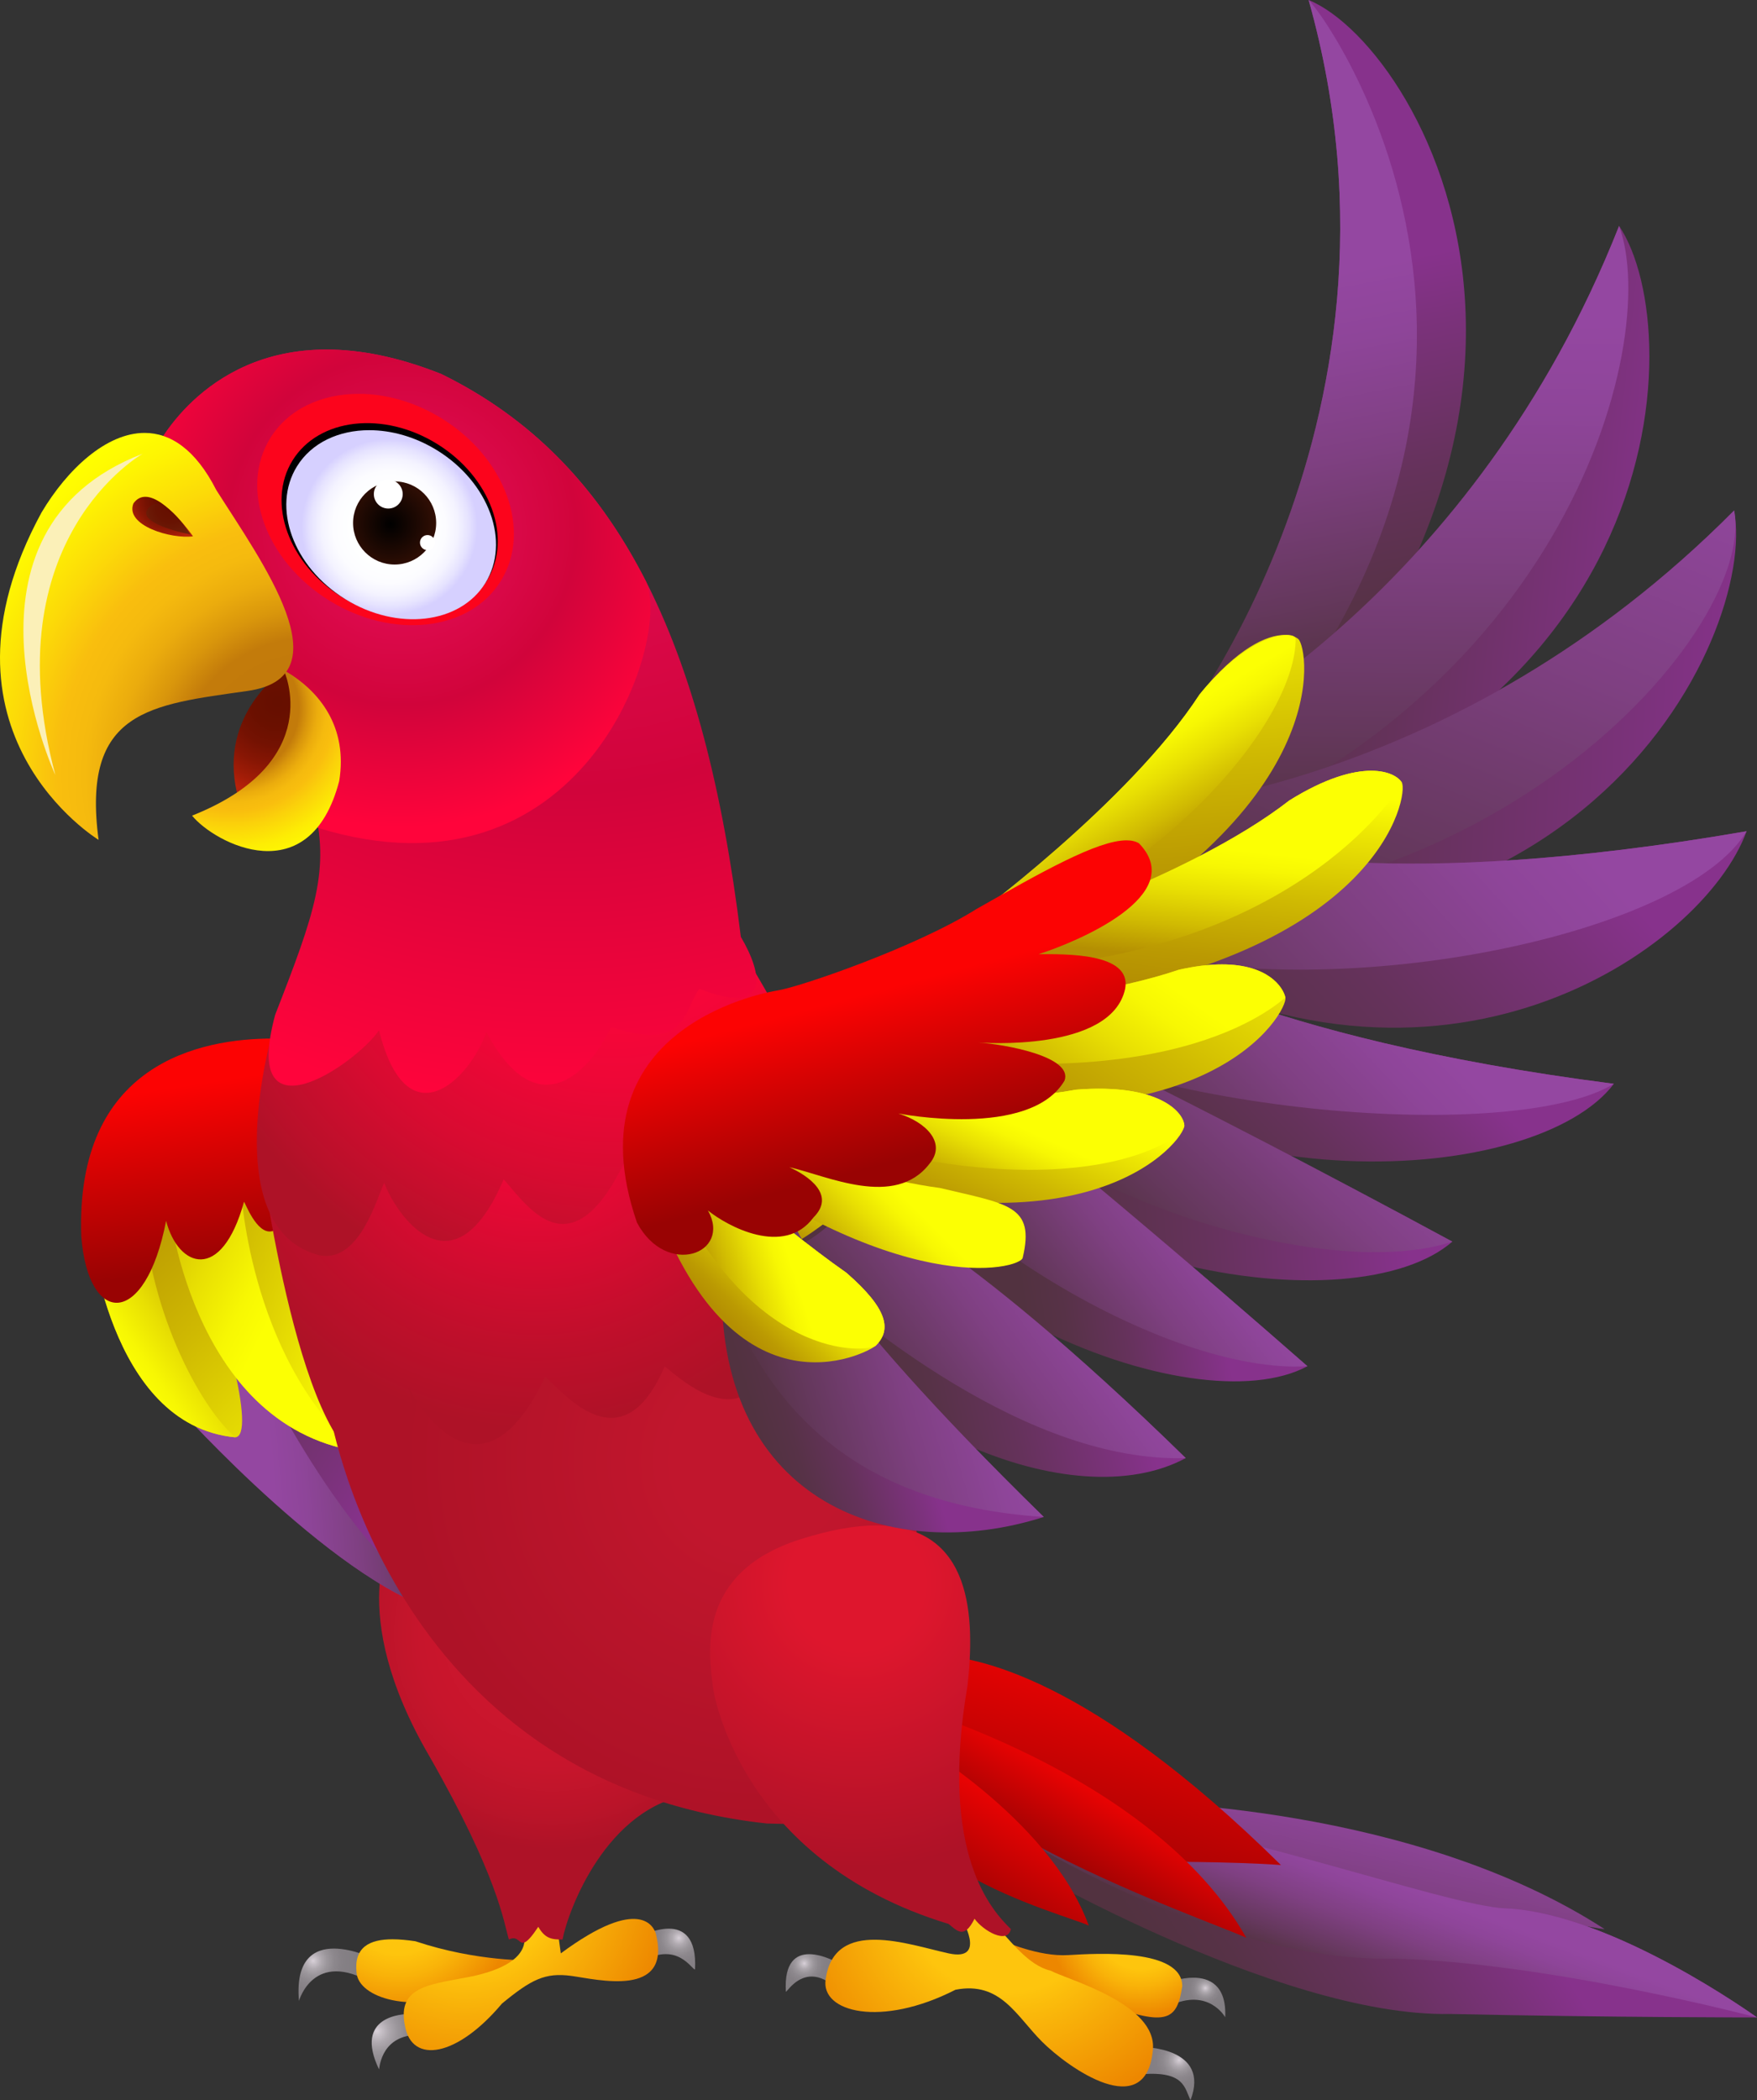 <?xml version="1.0" encoding="UTF-8" standalone="no"?>
<!-- Generator: Adobe Illustrator 16.0.0, SVG Export Plug-In . SVG Version: 6.00 Build 0)  -->

<svg
   xmlns:dc="http://purl.org/dc/elements/1.1/"
   xmlns:cc="http://creativecommons.org/ns#"
   xmlns:rdf="http://www.w3.org/1999/02/22-rdf-syntax-ns#"
   xmlns:svg="http://www.w3.org/2000/svg"
   xmlns="http://www.w3.org/2000/svg"
   xmlns:xlink="http://www.w3.org/1999/xlink"
   xmlns:sodipodi="http://sodipodi.sourceforge.net/DTD/sodipodi-0.dtd"
   xmlns:inkscape="http://www.inkscape.org/namespaces/inkscape"
   version="1.1"
   id="Layer_1"
   x="0px"
   y="0px"
   width="735.479px"
   height="878.815px"
   viewBox="0 0 735.479 878.815"
   enable-background="new 0 0 735.479 878.815"
   xml:space="preserve"
   sodipodi:docname="parrot.svg"
   inkscape:version="0.92.4 (5da689c313, 2019-01-14)"><rect x="0" y="0" width="735.479" height="878.815" fill="#333333" stroke="none"/><defs
   id="defs3368" /><sodipodi:namedview
   pagecolor="#ffffff"
   bordercolor="#666666"
   borderopacity="1"
   objecttolerance="10"
   gridtolerance="10"
   guidetolerance="10"
   inkscape:pageopacity="0"
   inkscape:pageshadow="2"
   inkscape:window-width="1366"
   inkscape:window-height="705"
   id="namedview3366"
   showgrid="false"
   inkscape:zoom="0.26854344"
   inkscape:cx="367.7395"
   inkscape:cy="439.4075"
   inkscape:window-x="-8"
   inkscape:window-y="-8"
   inkscape:window-maximized="1"
   inkscape:current-layer="Layer_1"
   showguides="false" />
<g
   id="g1719">
	<defs
   id="defs1695">
		<path
   id="SVGID_1_"
   d="M125.144,837.292c0,0,6.085-21.913,30.723-7.42l0.725-10.146c0,0-8.58-4.341-16.803-4.342    C131.535,815.384,123.641,819.758,125.144,837.292" />
	</defs>
	<clipPath
   id="SVGID_2_">
		<use
   xlink:href="#SVGID_1_"
   overflow="visible"
   id="use1697" />
	</clipPath>
	
		<radialGradient
   id="SVGID_3_"
   cx="0"
   cy="878.815"
   r="1"
   gradientTransform="matrix(19.17 0 0 -19.17 131.109 17667.328)"
   gradientUnits="userSpaceOnUse">
		<stop
   offset="0"
   style="stop-color:#D9D1D9"
   id="stop1700" />
		<stop
   offset="0.059"
   style="stop-color:#C9C2C9"
   id="stop1702" />
		<stop
   offset="0.178"
   style="stop-color:#AFA9AF"
   id="stop1704" />
		<stop
   offset="0.31"
   style="stop-color:#9B969B"
   id="stop1706" />
		<stop
   offset="0.46"
   style="stop-color:#8D888D"
   id="stop1708" />
		<stop
   offset="0.641"
   style="stop-color:#858085"
   id="stop1710" />
		<stop
   offset="0.945"
   style="stop-color:#827E82"
   id="stop1712" />
		<stop
   offset="1"
   style="stop-color:#827E82"
   id="stop1714" />
	</radialGradient>
	<rect
   x="123.641"
   y="815.379"
   clip-path="url(#SVGID_2_)"
   fill="url(#SVGID_3_)"
   width="32.951"
   height="21.913"
   id="rect1717" />
</g>
<g
   id="g1746">
	<defs
   id="defs1722">
		<path
   id="SVGID_4_"
   d="M178.478,851.625c-0.099-0.01-0.197-0.019-0.295-0.027C178.315,851.674,178.416,851.688,178.478,851.625     M158.664,865.945c0.481-3.602,2.64-15.867,19.519-14.347c-1.419-0.817-6.476-8.842-6.476-8.842s-0.095-0.003-0.272-0.003    C168.783,842.753,147.863,843.454,158.664,865.945" />
	</defs>
	<clipPath
   id="SVGID_5_">
		<use
   xlink:href="#SVGID_4_"
   overflow="visible"
   id="use1724" />
	</clipPath>
	
		<radialGradient
   id="SVGID_6_"
   cx="0"
   cy="878.815"
   r="1"
   gradientTransform="matrix(27.767 0 0 -27.767 157.782 25252.096)"
   gradientUnits="userSpaceOnUse">
		<stop
   offset="0"
   style="stop-color:#D9D1D9"
   id="stop1727" />
		<stop
   offset="0.059"
   style="stop-color:#C9C2C9"
   id="stop1729" />
		<stop
   offset="0.178"
   style="stop-color:#AFA9AF"
   id="stop1731" />
		<stop
   offset="0.31"
   style="stop-color:#9B969B"
   id="stop1733" />
		<stop
   offset="0.46"
   style="stop-color:#8D888D"
   id="stop1735" />
		<stop
   offset="0.641"
   style="stop-color:#858085"
   id="stop1737" />
		<stop
   offset="0.945"
   style="stop-color:#827E82"
   id="stop1739" />
		<stop
   offset="1"
   style="stop-color:#827E82"
   id="stop1741" />
	</radialGradient>
	<rect
   x="147.863"
   y="842.753"
   clip-path="url(#SVGID_5_)"
   fill="url(#SVGID_6_)"
   width="30.615"
   height="23.191"
   id="rect1744" />
</g>
<g
   id="g1773">
	<defs
   id="defs1749">
		<path
   id="SVGID_7_"
   d="M267.477,810.625c0,0,1.725,10.608,1.725,9.884c14.491-7.971,20.288,3.624,21.738,3.624    c0.718-13.642-5.031-17.082-11.018-17.081C273.823,807.053,267.477,810.625,267.477,810.625" />
	</defs>
	<clipPath
   id="SVGID_8_">
		<use
   xlink:href="#SVGID_7_"
   overflow="visible"
   id="use1751" />
	</clipPath>
	
		<radialGradient
   id="SVGID_9_"
   cx="0"
   cy="878.815"
   r="1"
   gradientTransform="matrix(16.123 0 0 -16.123 284.158 14980.045)"
   gradientUnits="userSpaceOnUse">
		<stop
   offset="0"
   style="stop-color:#D9D1D9"
   id="stop1754" />
		<stop
   offset="0.059"
   style="stop-color:#C9C2C9"
   id="stop1756" />
		<stop
   offset="0.178"
   style="stop-color:#AFA9AF"
   id="stop1758" />
		<stop
   offset="0.31"
   style="stop-color:#9B969B"
   id="stop1760" />
		<stop
   offset="0.46"
   style="stop-color:#8D888D"
   id="stop1762" />
		<stop
   offset="0.641"
   style="stop-color:#858085"
   id="stop1764" />
		<stop
   offset="0.945"
   style="stop-color:#827E82"
   id="stop1766" />
		<stop
   offset="1"
   style="stop-color:#827E82"
   id="stop1768" />
	</radialGradient>
	<rect
   x="267.477"
   y="807.051"
   clip-path="url(#SVGID_8_)"
   fill="url(#SVGID_9_)"
   width="24.181"
   height="17.082"
   id="rect1771" />
</g>
<g
   id="g1800">
	<defs
   id="defs1776">
		<path
   id="SVGID_10_"
   d="M328.954,833.336c0,0.56,1.08-1.256,3.155-3.071c3.302-2.889,9.126-5.777,17.135,0.897    c2.174-0.725,2.174-9.422,2.174-9.422s-6.624-4.013-12.688-4.014C333.271,817.727,328.268,820.978,328.954,833.336" />
	</defs>
	<clipPath
   id="SVGID_11_">
		<use
   xlink:href="#SVGID_10_"
   overflow="visible"
   id="use1778" />
	</clipPath>
	
		<radialGradient
   id="SVGID_12_"
   cx="0"
   cy="878.815"
   r="1"
   gradientTransform="matrix(12.811 0 0 -12.811 336.683 12080.113)"
   gradientUnits="userSpaceOnUse">
		<stop
   offset="0"
   style="stop-color:#D9D1D9"
   id="stop1781" />
		<stop
   offset="0.059"
   style="stop-color:#C9C2C9"
   id="stop1783" />
		<stop
   offset="0.178"
   style="stop-color:#AFA9AF"
   id="stop1785" />
		<stop
   offset="0.31"
   style="stop-color:#9B969B"
   id="stop1787" />
		<stop
   offset="0.46"
   style="stop-color:#8D888D"
   id="stop1789" />
		<stop
   offset="0.641"
   style="stop-color:#858085"
   id="stop1791" />
		<stop
   offset="0.945"
   style="stop-color:#827E82"
   id="stop1793" />
		<stop
   offset="1"
   style="stop-color:#827E82"
   id="stop1795" />
	</radialGradient>
	<rect
   x="328.268"
   y="817.727"
   clip-path="url(#SVGID_11_)"
   fill="url(#SVGID_12_)"
   width="23.15"
   height="16.169"
   id="rect1798" />
</g>
<g
   id="g1827">
	<defs
   id="defs1803">
		<path
   id="SVGID_13_"
   d="M478.057,867.945c0.045,0.046,0.087,0.04,0.125-0.009C478.14,867.939,478.099,867.942,478.057,867.945     M478.182,867.936c17.629-1.277,17.637,5.702,20.165,10.879c8.466-22.189-19.869-22.189-19.869-22.189    S478.744,867.198,478.182,867.936" />
	</defs>
	<clipPath
   id="SVGID_14_">
		<use
   xlink:href="#SVGID_13_"
   overflow="visible"
   id="use1805" />
	</clipPath>
	
		<radialGradient
   id="SVGID_15_"
   cx="0"
   cy="878.815"
   r="1"
   gradientTransform="matrix(15.134 0 0 -15.134 493.56 14162.055)"
   gradientUnits="userSpaceOnUse">
		<stop
   offset="0"
   style="stop-color:#D9D1D9"
   id="stop1808" />
		<stop
   offset="0.059"
   style="stop-color:#C9C2C9"
   id="stop1810" />
		<stop
   offset="0.178"
   style="stop-color:#AFA9AF"
   id="stop1812" />
		<stop
   offset="0.31"
   style="stop-color:#9B969B"
   id="stop1814" />
		<stop
   offset="0.46"
   style="stop-color:#8D888D"
   id="stop1816" />
		<stop
   offset="0.641"
   style="stop-color:#858085"
   id="stop1818" />
		<stop
   offset="0.945"
   style="stop-color:#827E82"
   id="stop1820" />
		<stop
   offset="1"
   style="stop-color:#827E82"
   id="stop1822" />
	</radialGradient>
	<rect
   x="478.057"
   y="856.625"
   clip-path="url(#SVGID_14_)"
   fill="url(#SVGID_15_)"
   width="28.756"
   height="22.189"
   id="rect1825" />
</g>
<g
   id="g1854">
	<defs
   id="defs1830">
		<path
   id="SVGID_16_"
   d="M489.37,839.444c0.031,0.004,0.061-0.011,0.089-0.043C489.429,839.415,489.4,839.429,489.37,839.444     M490.025,829.295c0,0,0.058,9.389-0.566,10.105c16.387-7.907,23.41,4.712,23.41,4.712c0.611-13.594-6.809-16.539-13.353-16.539    C494.515,827.575,490.025,829.295,490.025,829.295" />
	</defs>
	<clipPath
   id="SVGID_17_">
		<use
   xlink:href="#SVGID_16_"
   overflow="visible"
   id="use1832" />
	</clipPath>
	
		<radialGradient
   id="SVGID_18_"
   cx="0"
   cy="878.815"
   r="1"
   gradientTransform="matrix(10.182 0 0 -10.182 504.56 9779.959)"
   gradientUnits="userSpaceOnUse">
		<stop
   offset="0"
   style="stop-color:#D9D1D9"
   id="stop1835" />
		<stop
   offset="0.059"
   style="stop-color:#C9C2C9"
   id="stop1837" />
		<stop
   offset="0.178"
   style="stop-color:#AFA9AF"
   id="stop1839" />
		<stop
   offset="0.31"
   style="stop-color:#9B969B"
   id="stop1841" />
		<stop
   offset="0.46"
   style="stop-color:#8D888D"
   id="stop1843" />
		<stop
   offset="0.641"
   style="stop-color:#858085"
   id="stop1845" />
		<stop
   offset="0.945"
   style="stop-color:#827E82"
   id="stop1847" />
		<stop
   offset="1"
   style="stop-color:#827E82"
   id="stop1849" />
	</radialGradient>
	<rect
   x="489.37"
   y="827.574"
   clip-path="url(#SVGID_17_)"
   fill="url(#SVGID_18_)"
   width="24.109"
   height="16.539"
   id="rect1852" />
</g>
<g
   id="g1875">
	<defs
   id="defs1857">
		<path
   id="SVGID_19_"
   d="M462.289,838.409c26.811,10.146,30.435,6.522,32.608-7.246c0-15.942-35.508-13.769-47.826-13.044    c-12.319,0.726-26.813-5.797-26.813-5.797C426.782,826.09,447.071,831.887,462.289,838.409" />
	</defs>
	<clipPath
   id="SVGID_20_">
		<use
   xlink:href="#SVGID_19_"
   overflow="visible"
   id="use1859" />
	</clipPath>
	
		<radialGradient
   id="SVGID_21_"
   cx="0"
   cy="878.815"
   r="1"
   gradientTransform="matrix(43.363 0 0 -43.363 477.51 38913.398)"
   gradientUnits="userSpaceOnUse">
		<stop
   offset="0"
   style="stop-color:#FEC50D"
   id="stop1862" />
		<stop
   offset="0.423"
   style="stop-color:#FEC50D"
   id="stop1864" />
		<stop
   offset="0.583"
   style="stop-color:#F9B309"
   id="stop1866" />
		<stop
   offset="0.879"
   style="stop-color:#ED8700"
   id="stop1868" />
		<stop
   offset="1"
   style="stop-color:#ED8700"
   id="stop1870" />
	</radialGradient>
	<rect
   x="420.259"
   y="812.322"
   clip-path="url(#SVGID_20_)"
   fill="url(#SVGID_21_)"
   width="74.638"
   height="36.232"
   id="rect1873" />
</g>
<g
   id="g1896">
	<defs
   id="defs1878">
		<path
   id="SVGID_22_"
   d="M402.143,802.176c0,0,11.595,18.841-5.072,15.218c-16.666-3.623-47.826-15.218-51.448,10.871    c-2.175,13.767,23.188,20.289,54.347,4.347c18.841-3.623,25.363,10.869,36.232,21.739c10.87,10.87,43.479,34.059,46.377,3.624    c2.174-19.566-36.231-29.71-42.753-33.334c-9.421-2.175-16.667-12.319-26.088-22.465c0-0.473-4.011-4.03-7.401-4.03    C404.529,798.146,402.899,799.155,402.143,802.176" />
	</defs>
	<clipPath
   id="SVGID_23_">
		<use
   xlink:href="#SVGID_22_"
   overflow="visible"
   id="use1880" />
	</clipPath>
	
		<radialGradient
   id="SVGID_24_"
   cx="0"
   cy="878.815"
   r="1"
   gradientTransform="matrix(96.932 0 0 -96.932 420.979 85977.242)"
   gradientUnits="userSpaceOnUse">
		<stop
   offset="0"
   style="stop-color:#FEC50D"
   id="stop1883" />
		<stop
   offset="0.429"
   style="stop-color:#FEC50D"
   id="stop1885" />
		<stop
   offset="0.513"
   style="stop-color:#FBBB0B"
   id="stop1887" />
		<stop
   offset="0.984"
   style="stop-color:#ED8700"
   id="stop1889" />
		<stop
   offset="1"
   style="stop-color:#ED8700"
   id="stop1891" />
	</radialGradient>
	<rect
   x="343.447"
   y="798.146"
   clip-path="url(#SVGID_23_)"
   fill="url(#SVGID_24_)"
   width="141.305"
   height="90.264"
   id="rect1894" />
</g>
<g
   id="g1917">
	<defs
   id="defs1899">
		<path
   id="SVGID_25_"
   d="M149.243,825.366c0.725,10.869,23.914,17.391,45.653,7.971c18.116-8.695,27.536-13.045,27.536-13.045    s-22.464,0.726-48.55-7.97c-3.394-0.509-6.63-0.82-9.576-0.82C154.673,811.501,148.134,814.822,149.243,825.366" />
	</defs>
	<clipPath
   id="SVGID_26_">
		<use
   xlink:href="#SVGID_25_"
   overflow="visible"
   id="use1901" />
	</clipPath>
	
		<radialGradient
   id="SVGID_27_"
   cx="0"
   cy="878.815"
   r="1"
   gradientTransform="matrix(58.017 0 0 -58.017 166.632 51779.383)"
   gradientUnits="userSpaceOnUse">
		<stop
   offset="0"
   style="stop-color:#FEC50D"
   id="stop1904" />
		<stop
   offset="0.423"
   style="stop-color:#FEC50D"
   id="stop1906" />
		<stop
   offset="0.583"
   style="stop-color:#F9B309"
   id="stop1908" />
		<stop
   offset="0.879"
   style="stop-color:#ED8700"
   id="stop1910" />
		<stop
   offset="1"
   style="stop-color:#ED8700"
   id="stop1912" />
	</radialGradient>
	<rect
   x="148.134"
   y="811.501"
   clip-path="url(#SVGID_26_)"
   fill="url(#SVGID_27_)"
   width="74.298"
   height="31.255"
   id="rect1915" />
</g>
<g
   id="g1938">
	<defs
   id="defs1920">
		<path
   id="SVGID_28_"
   d="M216.635,803.625c0,0,13.769,15.942-18.116,23.189c-17.391,3.623-32.609,3.623-28.986,21.015    c2.899,15.941,21.739,13.043,40.58-9.421c12.319-10.144,18.117-13.043,28.986-11.594c10.87,1.45,42.029,9.42,35.507-17.392    c-0.724-2.898-6.521-16.667-39.855,7.971l-2.174-15.942c0,0-1.997-4.563-6.17-4.563    C223.93,796.888,220.685,798.497,216.635,803.625" />
	</defs>
	<clipPath
   id="SVGID_29_">
		<use
   xlink:href="#SVGID_28_"
   overflow="visible"
   id="use1922" />
	</clipPath>
	
		<radialGradient
   id="SVGID_30_"
   cx="0"
   cy="878.815"
   r="1"
   gradientTransform="matrix(88.278 0 0 -88.278 194.893 78367.484)"
   gradientUnits="userSpaceOnUse">
		<stop
   offset="0"
   style="stop-color:#FEC50D"
   id="stop1925" />
		<stop
   offset="0.429"
   style="stop-color:#FEC50D"
   id="stop1927" />
		<stop
   offset="0.513"
   style="stop-color:#FBBB0B"
   id="stop1929" />
		<stop
   offset="0.984"
   style="stop-color:#ED8700"
   id="stop1931" />
		<stop
   offset="1"
   style="stop-color:#ED8700"
   id="stop1933" />
	</radialGradient>
	<rect
   x="165.91"
   y="792.756"
   clip-path="url(#SVGID_29_)"
   fill="url(#SVGID_30_)"
   width="115.218"
   height="71.015"
   id="rect1936" />
</g>
<g
   id="g1961">
	<defs
   id="defs1941">
		<path
   id="SVGID_31_"
   d="M460.114,753.625c28.985,44.203,97.102,60.87,121.739,56.522c52.174-13.044,76.812-4.347,89.855-2.898    c-80-51.766-193.678-53.636-209.691-53.635C460.771,753.615,460.114,753.625,460.114,753.625" />
	</defs>
	<clipPath
   id="SVGID_32_">
		<use
   xlink:href="#SVGID_31_"
   overflow="visible"
   id="use1943" />
	</clipPath>
	
		<linearGradient
   id="SVGID_33_"
   gradientUnits="userSpaceOnUse"
   x1="0"
   y1="878.807"
   x2="1"
   y2="878.807"
   gradientTransform="matrix(22.464 -100.724 -100.724 -22.464 89070.648 20581.809)">
		<stop
   offset="0"
   style="stop-color:#523240"
   id="stop1946" />
		<stop
   offset="0.205"
   style="stop-color:#65385D"
   id="stop1948" />
		<stop
   offset="0.515"
   style="stop-color:#7F4082"
   id="stop1950" />
		<stop
   offset="0.765"
   style="stop-color:#8E4599"
   id="stop1952" />
		<stop
   offset="0.923"
   style="stop-color:#9447A1"
   id="stop1954" />
		<stop
   offset="1"
   style="stop-color:#9447A1"
   id="stop1956" />
	</linearGradient>
	<polygon
   clip-path="url(#SVGID_32_)"
   fill="url(#SVGID_33_)"
   points="447.18,811.611 470.14,708.66 684.644,756.499    661.684,859.45  "
   id="polygon1959" />
</g>
<g
   id="g1984">
	<defs
   id="defs1964">
		<path
   id="SVGID_34_"
   d="M419.534,776.09c0,0,114.495,68.115,187.682,66.666c65.218,1.449,128.261,1.449,128.261,1.449    s-60.145-43.479-105.072-45.652c-24.029-0.56-127.786-32.577-180.658-32.577C434.058,765.975,422.851,768.793,419.534,776.09" />
	</defs>
	<clipPath
   id="SVGID_35_">
		<use
   xlink:href="#SVGID_34_"
   overflow="visible"
   id="use1966" />
	</clipPath>
	
		<linearGradient
   id="SVGID_36_"
   gradientUnits="userSpaceOnUse"
   x1="0"
   y1="878.836"
   x2="1"
   y2="878.836"
   gradientTransform="matrix(129.711 -82.609 -82.609 -129.711 73102.898 114847.016)">
		<stop
   offset="0"
   style="stop-color:#523240"
   id="stop1969" />
		<stop
   offset="0.184"
   style="stop-color:#573247"
   id="stop1971" />
		<stop
   offset="0.453"
   style="stop-color:#65325B"
   id="stop1973" />
		<stop
   offset="0.773"
   style="stop-color:#7B327B"
   id="stop1975" />
		<stop
   offset="0.923"
   style="stop-color:#87328C"
   id="stop1977" />
		<stop
   offset="1"
   style="stop-color:#87328C"
   id="stop1979" />
	</linearGradient>
	<polygon
   clip-path="url(#SVGID_35_)"
   fill="url(#SVGID_36_)"
   points="384.088,788.549 644.308,622.823 770.923,821.631    510.703,987.358  "
   id="polygon1982" />
</g>
<g
   id="g2007">
	<defs
   id="defs1987">
		<path
   id="SVGID_37_"
   d="M427.506,768.843c0,0,81.885,52.174,155.072,50.725c65.218,1.449,152.898,24.638,152.898,24.638    s-60.145-43.479-105.072-45.652c-24.698-0.574-128.628-38.939-177.878-38.943C439.644,759.609,430.511,762.232,427.506,768.843" />
	</defs>
	<clipPath
   id="SVGID_38_">
		<use
   xlink:href="#SVGID_37_"
   overflow="visible"
   id="use1989" />
	</clipPath>
	
		<linearGradient
   id="SVGID_39_"
   gradientUnits="userSpaceOnUse"
   x1="0"
   y1="878.848"
   x2="1"
   y2="878.848"
   gradientTransform="matrix(17.964 -47.304 -47.304 -17.964 42143.078 16619.824)">
		<stop
   offset="0"
   style="stop-color:#523240"
   id="stop1992" />
		<stop
   offset="0.205"
   style="stop-color:#65385D"
   id="stop1994" />
		<stop
   offset="0.515"
   style="stop-color:#7F4082"
   id="stop1996" />
		<stop
   offset="0.765"
   style="stop-color:#8E4599"
   id="stop1998" />
		<stop
   offset="0.923"
   style="stop-color:#9447A1"
   id="stop2000" />
		<stop
   offset="1"
   style="stop-color:#9447A1"
   id="stop2002" />
	</linearGradient>
	<polygon
   clip-path="url(#SVGID_38_)"
   fill="url(#SVGID_39_)"
   points="399.43,833.544 466.32,657.398 763.554,770.271    696.662,946.417  "
   id="polygon2005" />
</g>
<g
   id="g2026">
	<defs
   id="defs2010">
		<path
   id="SVGID_40_"
   d="M381.129,693.48c-34.783,19.566,94.928,85.508,95.652,85.508c7.246,0,39.855,0,59.421,1.449    c-79.669-78.562-128.077-87.85-146.521-87.849C383.969,692.588,381.129,693.48,381.129,693.48" />
	</defs>
	<clipPath
   id="SVGID_41_">
		<use
   xlink:href="#SVGID_40_"
   overflow="visible"
   id="use2012" />
	</clipPath>
	
		<linearGradient
   id="SVGID_42_"
   gradientUnits="userSpaceOnUse"
   x1="0"
   y1="878.918"
   x2="1"
   y2="878.918"
   gradientTransform="matrix(43.478 -139.856 -139.856 -43.478 123346.906 39001.828)">
		<stop
   offset="0"
   style="stop-color:#990303"
   id="stop2015" />
		<stop
   offset="0.028"
   style="stop-color:#990303"
   id="stop2017" />
		<stop
   offset="0.786"
   style="stop-color:#FC0303"
   id="stop2019" />
		<stop
   offset="1"
   style="stop-color:#FC0303"
   id="stop2021" />
	</linearGradient>
	<polygon
   clip-path="url(#SVGID_41_)"
   fill="url(#SVGID_42_)"
   points="321.442,772.695 363.078,638.766 561.106,700.33    519.47,834.258  "
   id="polygon2024" />
</g>
<g
   id="g2045">
	<defs
   id="defs2029">
		<path
   id="SVGID_43_"
   d="M521.709,810.873c-39.855-70.291-149.276-99.276-149.276-99.276    C372.433,757.973,504.318,802.902,521.709,810.873" />
	</defs>
	<clipPath
   id="SVGID_44_">
		<use
   xlink:href="#SVGID_43_"
   overflow="visible"
   id="use2031" />
	</clipPath>
	
		<linearGradient
   id="SVGID_45_"
   gradientUnits="userSpaceOnUse"
   x1="0"
   y1="878.815"
   x2="1"
   y2="878.815"
   gradientTransform="matrix(29.71 -50.725 -50.725 -29.71 45013.652 26889.537)">
		<stop
   offset="0"
   style="stop-color:#990303"
   id="stop2034" />
		<stop
   offset="0.028"
   style="stop-color:#990303"
   id="stop2036" />
		<stop
   offset="0.786"
   style="stop-color:#FC0303"
   id="stop2038" />
		<stop
   offset="1"
   style="stop-color:#FC0303"
   id="stop2040" />
	</linearGradient>
	<polygon
   clip-path="url(#SVGID_44_)"
   fill="url(#SVGID_45_)"
   points="329.138,785.514 410.563,646.497 565.004,736.955    483.579,875.973  "
   id="polygon2043" />
</g>
<g
   id="g2064">
	<defs
   id="defs2048">
		<path
   id="SVGID_46_"
   d="M455.767,805.801c-16.667-45.653-76.089-78.987-76.089-78.987    C349.969,777.539,447.796,801.452,455.767,805.801" />
	</defs>
	<clipPath
   id="SVGID_47_">
		<use
   xlink:href="#SVGID_46_"
   overflow="visible"
   id="use2050" />
	</clipPath>
	
		<linearGradient
   id="SVGID_48_"
   gradientUnits="userSpaceOnUse"
   x1="0"
   y1="878.983"
   x2="1"
   y2="878.983"
   gradientTransform="matrix(39.855 -63.043 -63.043 -39.855 55801.09 35822.203)">
		<stop
   offset="0"
   style="stop-color:#990303"
   id="stop2053" />
		<stop
   offset="0.028"
   style="stop-color:#990303"
   id="stop2055" />
		<stop
   offset="0.786"
   style="stop-color:#FC0303"
   id="stop2057" />
		<stop
   offset="1"
   style="stop-color:#FC0303"
   id="stop2059" />
	</linearGradient>
	<polygon
   clip-path="url(#SVGID_47_)"
   fill="url(#SVGID_48_)"
   points="314.293,783.248 380.179,679.028 491.443,749.368    425.558,853.586  "
   id="polygon2062" />
</g>
<g
   id="g2087">
	<defs
   id="defs2067">
		<path
   id="SVGID_49_"
   d="M179.679,734.784c28.985,50.727,31.16,69.567,33.333,76.814c2.108-1.055,3.162-0.32,4.068,0.414    c1.585,1.286,2.717,2.57,8.251-5.729c2.899,5.072,5.797,5.315,10.145,5.315c2.174-11.595,18.116-55.799,54.347-60.871    L164.462,642.031C164.462,642.031,144.171,673.915,179.679,734.784" />
	</defs>
	<clipPath
   id="SVGID_50_">
		<use
   xlink:href="#SVGID_49_"
   overflow="visible"
   id="use2069" />
	</clipPath>
	
		<radialGradient
   id="SVGID_51_"
   cx="0"
   cy="878.815"
   r="1"
   gradientTransform="matrix(114.831 0 0 -114.831 231.137 101598.5)"
   gradientUnits="userSpaceOnUse">
		<stop
   offset="0"
   style="stop-color:#CC162D"
   id="stop2072" />
		<stop
   offset="0.313"
   style="stop-color:#CC162D"
   id="stop2074" />
		<stop
   offset="0.482"
   style="stop-color:#C7152C"
   id="stop2076" />
		<stop
   offset="0.669"
   style="stop-color:#BA1429"
   id="stop2078" />
		<stop
   offset="0.786"
   style="stop-color:#AE1227"
   id="stop2080" />
		<stop
   offset="1"
   style="stop-color:#AE1227"
   id="stop2082" />
	</radialGradient>
	<rect
   x="144.171"
   y="642.031"
   clip-path="url(#SVGID_50_)"
   fill="url(#SVGID_51_)"
   width="145.652"
   height="172.552"
   id="rect2085" />
</g>
<g
   id="g2110">
	<defs
   id="defs2090">
		<path
   id="SVGID_52_"
   d="M74.606,589.131c0,0,69.565,77.537,113.768,86.233c-0.724-2.175-52.899-114.494-52.899-114.494    L74.606,589.131z" />
	</defs>
	<clipPath
   id="SVGID_53_">
		<use
   xlink:href="#SVGID_52_"
   overflow="visible"
   id="use2092" />
	</clipPath>
	
		<linearGradient
   id="SVGID_54_"
   gradientUnits="userSpaceOnUse"
   x1="0"
   y1="878.725"
   x2="1"
   y2="878.725"
   gradientTransform="matrix(129.71 83.333 83.333 -129.71 -73191.133 114535.828)">
		<stop
   offset="0"
   style="stop-color:#523240"
   id="stop2095" />
		<stop
   offset="0.184"
   style="stop-color:#573247"
   id="stop2097" />
		<stop
   offset="0.453"
   style="stop-color:#65325B"
   id="stop2099" />
		<stop
   offset="0.773"
   style="stop-color:#7B327B"
   id="stop2101" />
		<stop
   offset="0.923"
   style="stop-color:#87328C"
   id="stop2103" />
		<stop
   offset="1"
   style="stop-color:#87328C"
   id="stop2105" />
	</linearGradient>
	<polygon
   clip-path="url(#SVGID_53_)"
   fill="url(#SVGID_54_)"
   points="107.845,509.134 240.441,594.322 155.135,727.102    22.539,641.915  "
   id="polygon2108" />
</g>
<g
   id="g2133">
	<defs
   id="defs2113">
		<path
   id="SVGID_55_"
   d="M74.606,589.131c0,0,69.565,77.537,113.768,86.233c-44.927-26.088-82.61-107.972-82.61-107.972    L74.606,589.131z" />
	</defs>
	<clipPath
   id="SVGID_56_">
		<use
   xlink:href="#SVGID_55_"
   overflow="visible"
   id="use2115" />
	</clipPath>
	
		<linearGradient
   id="SVGID_57_"
   gradientUnits="userSpaceOnUse"
   x1="0"
   y1="878.797"
   x2="1"
   y2="878.797"
   gradientTransform="matrix(-81.884 7.247 7.247 81.884 -6178.96 -71343.289)">
		<stop
   offset="0"
   style="stop-color:#523240"
   id="stop2118" />
		<stop
   offset="0.205"
   style="stop-color:#65385D"
   id="stop2120" />
		<stop
   offset="0.515"
   style="stop-color:#7F4082"
   id="stop2122" />
		<stop
   offset="0.765"
   style="stop-color:#8E4599"
   id="stop2124" />
		<stop
   offset="0.923"
   style="stop-color:#9447A1"
   id="stop2126" />
		<stop
   offset="1"
   style="stop-color:#9447A1"
   id="stop2128" />
	</linearGradient>
	<polygon
   clip-path="url(#SVGID_56_)"
   fill="url(#SVGID_57_)"
   points="197.855,674.526 75.49,685.355 65.125,568.232    187.49,557.403  "
   id="polygon2131" />
</g>
<g
   id="g2158">
	<defs
   id="defs2136">
		<path
   id="SVGID_58_"
   d="M37.649,513.771c0,0,7.247,82.608,60.87,87.68c8.695-0.725-3.624-49.999-23.913-98.55    c-0.022-0.021-0.076-0.032-0.161-0.032C71.721,502.868,37.649,513.771,37.649,513.771" />
	</defs>
	<clipPath
   id="SVGID_59_">
		<use
   xlink:href="#SVGID_58_"
   overflow="visible"
   id="use2138" />
	</clipPath>
	
		<linearGradient
   id="SVGID_60_"
   gradientUnits="userSpaceOnUse"
   x1="0"
   y1="878.792"
   x2="1"
   y2="878.792"
   gradientTransform="matrix(121.014 123.913 123.913 -121.014 -108869.172 106849.523)">
		<stop
   offset="0"
   style="stop-color:#B48F02"
   id="stop2141" />
		<stop
   offset="0.028"
   style="stop-color:#B48F02"
   id="stop2143" />
		<stop
   offset="0.179"
   style="stop-color:#BB9A02"
   id="stop2145" />
		<stop
   offset="0.449"
   style="stop-color:#CFB902"
   id="stop2147" />
		<stop
   offset="0.803"
   style="stop-color:#EEE903"
   id="stop2149" />
		<stop
   offset="0.945"
   style="stop-color:#FCFF03"
   id="stop2151" />
		<stop
   offset="1"
   style="stop-color:#FCFF03"
   id="stop2153" />
	</linearGradient>
	<polygon
   clip-path="url(#SVGID_59_)"
   fill="url(#SVGID_60_)"
   points="73.254,468.095 156.492,553.326 71.608,636.224    -11.629,550.993  "
   id="polygon2156" />
</g>
<g
   id="g2183">
	<defs
   id="defs2161">
		<path
   id="SVGID_61_"
   d="M37.649,513.771c0,0,7.247,82.608,60.87,87.68c-15.942-13.769-36.957-55.796-38.406-97.101    c-0.025-0.025-0.075-0.037-0.148-0.037C57.917,504.312,37.649,513.771,37.649,513.771" />
	</defs>
	<clipPath
   id="SVGID_62_">
		<use
   xlink:href="#SVGID_61_"
   overflow="visible"
   id="use2163" />
	</clipPath>
	
		<linearGradient
   id="SVGID_63_"
   gradientUnits="userSpaceOnUse"
   x1="0"
   y1="878.776"
   x2="1"
   y2="878.776"
   gradientTransform="matrix(-81.178 56.158 56.158 81.178 -49253.703 -70804.148)">
		<stop
   offset="0"
   style="stop-color:#B48F02"
   id="stop2166" />
		<stop
   offset="0.028"
   style="stop-color:#B48F02"
   id="stop2168" />
		<stop
   offset="0.195"
   style="stop-color:#D0BA02"
   id="stop2170" />
		<stop
   offset="0.367"
   style="stop-color:#E8DF03"
   id="stop2172" />
		<stop
   offset="0.506"
   style="stop-color:#F7F703"
   id="stop2174" />
		<stop
   offset="0.593"
   style="stop-color:#FCFF03"
   id="stop2176" />
		<stop
   offset="1"
   style="stop-color:#FCFF03"
   id="stop2178" />
	</linearGradient>
	<polygon
   clip-path="url(#SVGID_62_)"
   fill="url(#SVGID_63_)"
   points="143.968,570.01 57.351,629.93 -7.8,535.752 78.817,475.833     "
   id="polygon2181" />
</g>
<g
   id="g2208">
	<defs
   id="defs2186">
		<path
   id="SVGID_64_"
   d="M70.258,502.177c0,0,8.695,93.477,78.985,105.07c-11.594-28.984-28.985-112.318-28.985-112.318    L70.258,502.177z" />
	</defs>
	<clipPath
   id="SVGID_65_">
		<use
   xlink:href="#SVGID_64_"
   overflow="visible"
   id="use2188" />
	</clipPath>
	
		<linearGradient
   id="SVGID_66_"
   gradientUnits="userSpaceOnUse"
   x1="0"
   y1="878.756"
   x2="1"
   y2="878.756"
   gradientTransform="matrix(127.535 46.376 46.376 -127.535 -40722.48 112595)">
		<stop
   offset="0"
   style="stop-color:#B48F02"
   id="stop2191" />
		<stop
   offset="0.028"
   style="stop-color:#B48F02"
   id="stop2193" />
		<stop
   offset="0.179"
   style="stop-color:#BB9A02"
   id="stop2195" />
		<stop
   offset="0.449"
   style="stop-color:#CFB902"
   id="stop2197" />
		<stop
   offset="0.803"
   style="stop-color:#EEE903"
   id="stop2199" />
		<stop
   offset="0.945"
   style="stop-color:#FCFF03"
   id="stop2201" />
		<stop
   offset="1"
   style="stop-color:#FCFF03"
   id="stop2203" />
	</linearGradient>
	<polygon
   clip-path="url(#SVGID_65_)"
   fill="url(#SVGID_66_)"
   points="79.482,469.561 185.316,508.046 140.019,632.616    34.185,594.13  "
   id="polygon2206" />
</g>
<g
   id="g2233">
	<defs
   id="defs2211">
		<path
   id="SVGID_67_"
   d="M70.258,502.177c0,0,8.695,93.477,78.985,105.07c-45.652-40.58-48.55-111.594-48.55-111.594    L70.258,502.177z" />
	</defs>
	<clipPath
   id="SVGID_68_">
		<use
   xlink:href="#SVGID_67_"
   overflow="visible"
   id="use2213" />
	</clipPath>
	
		<linearGradient
   id="SVGID_69_"
   gradientUnits="userSpaceOnUse"
   x1="0"
   y1="878.782"
   x2="1"
   y2="878.782"
   gradientTransform="matrix(135.507 67.391 67.391 -135.507 -59190.34 119594.086)">
		<stop
   offset="0"
   style="stop-color:#B48F02"
   id="stop2216" />
		<stop
   offset="0.028"
   style="stop-color:#B48F02"
   id="stop2218" />
		<stop
   offset="0.195"
   style="stop-color:#D0BA02"
   id="stop2220" />
		<stop
   offset="0.367"
   style="stop-color:#E8DF03"
   id="stop2222" />
		<stop
   offset="0.506"
   style="stop-color:#F7F703"
   id="stop2224" />
		<stop
   offset="0.593"
   style="stop-color:#FCFF03"
   id="stop2226" />
		<stop
   offset="1"
   style="stop-color:#FCFF03"
   id="stop2228" />
	</linearGradient>
	<polygon
   clip-path="url(#SVGID_68_)"
   fill="url(#SVGID_69_)"
   points="85.92,464.162 193.737,517.782 133.581,638.74 25.764,585.12     "
   id="polygon2231" />
</g>
<g
   id="g2252">
	<defs
   id="defs2236">
		<path
   id="SVGID_70_"
   d="M34.026,517.393c2.898,37.681,26.811,38.406,35.507-6.521c5.073,19.565,23.189,26.087,32.609-7.971    c0.724,0,19.565,55.071,32.609-66.667c0,0-8.52-1.657-20.604-1.657C83.937,434.577,31.438,444.928,34.026,517.393" />
	</defs>
	<clipPath
   id="SVGID_71_">
		<use
   xlink:href="#SVGID_70_"
   overflow="visible"
   id="use2238" />
	</clipPath>
	
		<linearGradient
   id="SVGID_72_"
   gradientUnits="userSpaceOnUse"
   x1="0"
   y1="878.855"
   x2="1"
   y2="878.855"
   gradientTransform="matrix(-15.217 -99.275 -99.275 15.217 87336.852 -12840.779)">
		<stop
   offset="0"
   style="stop-color:#990303"
   id="stop2241" />
		<stop
   offset="0.028"
   style="stop-color:#990303"
   id="stop2243" />
		<stop
   offset="0.786"
   style="stop-color:#FC0303"
   id="stop2245" />
		<stop
   offset="1"
   style="stop-color:#FC0303"
   id="stop2247" />
	</linearGradient>
	<polygon
   clip-path="url(#SVGID_71_)"
   fill="url(#SVGID_72_)"
   points="33.81,573.445 12.958,437.41 132.379,419.104    153.231,555.139  "
   id="polygon2250" />
</g>
<g
   id="g2271">
	<defs
   id="defs2255">
		<path
   id="SVGID_73_"
   d="M137.649,589.131c0,0,23.914,156.523,183.334,173.915c41.305,1.449,68.841-4.35,72.465-12.319    c3.622-7.97-9.421-163.77-37.682-210.146c-0.096-0.096-3.618-0.204-9.694-0.204C305.932,540.377,154.013,545.077,137.649,589.131" />
	</defs>
	<clipPath
   id="SVGID_74_">
		<use
   xlink:href="#SVGID_73_"
   overflow="visible"
   id="use2257" />
	</clipPath>
	
		<radialGradient
   id="SVGID_75_"
   cx="0"
   cy="878.815"
   r="1"
   gradientTransform="matrix(189.728 0 0 -189.728 318.064 167345.906)"
   gradientUnits="userSpaceOnUse">
		<stop
   offset="0"
   style="stop-color:#C1162D"
   id="stop2260" />
		<stop
   offset="0.187"
   style="stop-color:#C1162D"
   id="stop2262" />
		<stop
   offset="0.786"
   style="stop-color:#AE1227"
   id="stop2264" />
		<stop
   offset="1"
   style="stop-color:#AE1227"
   id="stop2266" />
	</radialGradient>
	<rect
   x="137.649"
   y="540.377"
   clip-path="url(#SVGID_74_)"
   fill="url(#SVGID_75_)"
   width="259.421"
   height="224.118"
   id="rect2269" />
</g>
<g
   id="g2294">
	<defs
   id="defs2274">
		<path
   id="SVGID_76_"
   d="M108.806,481.291c0,0,17.249,134.653,49.133,131.756c17.392-2.175,15.218-24.64,13.044-32.61    c0,0,28.261,56.522,57.247-4.348c9.42,8.695,32.609,36.232,50-4.349c6.521,5.073,37.681,34.783,47.101-13.043    c8.696,6.521,68.117,33.334,5.797-93.478c0,0-50.182-5.025-103.468-5.026C178.127,460.193,125.912,464.534,108.806,481.291" />
	</defs>
	<clipPath
   id="SVGID_77_">
		<use
   xlink:href="#SVGID_76_"
   overflow="visible"
   id="use2276" />
	</clipPath>
	
		<radialGradient
   id="SVGID_78_"
   cx="0"
   cy="878.815"
   r="1"
   gradientTransform="matrix(156.176 0 0 -156.176 224.546 137703.328)"
   gradientUnits="userSpaceOnUse">
		<stop
   offset="0"
   style="stop-color:#FF043B"
   id="stop2279" />
		<stop
   offset="0.093"
   style="stop-color:#FF043B"
   id="stop2281" />
		<stop
   offset="0.278"
   style="stop-color:#EA0836"
   id="stop2283" />
		<stop
   offset="0.709"
   style="stop-color:#BF0F2B"
   id="stop2285" />
		<stop
   offset="0.929"
   style="stop-color:#AE1227"
   id="stop2287" />
		<stop
   offset="1"
   style="stop-color:#AE1227"
   id="stop2289" />
	</radialGradient>
	<rect
   x="108.806"
   y="460.193"
   clip-path="url(#SVGID_77_)"
   fill="url(#SVGID_78_)"
   width="284.642"
   height="176.766"
   id="rect2292" />
</g>
<g
   id="g2321">
	<defs
   id="defs2297">
		<path
   id="SVGID_79_"
   d="M114.219,431.403c0,0-24.395,83.092,19.807,93.962c16.667,2.898,23.913-24.638,26.812-30.436    c5.072,13.769,28.986,47.827,50.001-1.449c10.869,12.319,29.709,41.305,53.622-13.768c8.696,5.072,29.71,44.202,40.581-8.696    c8.695,5.797,44.927,28.984,35.506-15.942c-7.246-20.289-26.811-52.174-26.811-52.174S133.061,414.736,114.219,431.403" />
	</defs>
	<clipPath
   id="SVGID_80_">
		<use
   xlink:href="#SVGID_79_"
   overflow="visible"
   id="use2299" />
	</clipPath>
	
		<radialGradient
   id="SVGID_81_"
   cx="0"
   cy="878.815"
   r="1"
   gradientTransform="matrix(204.945 0 0 -204.945 257.884 180466.953)"
   gradientUnits="userSpaceOnUse">
		<stop
   offset="0"
   style="stop-color:#FF043B"
   id="stop2302" />
		<stop
   offset="0.093"
   style="stop-color:#FF043B"
   id="stop2304" />
		<stop
   offset="0.27"
   style="stop-color:#FB053A"
   id="stop2306" />
		<stop
   offset="0.461"
   style="stop-color:#EE0737"
   id="stop2308" />
		<stop
   offset="0.66"
   style="stop-color:#D80B31"
   id="stop2310" />
		<stop
   offset="0.862"
   style="stop-color:#BA102A"
   id="stop2312" />
		<stop
   offset="0.929"
   style="stop-color:#AE1227"
   id="stop2314" />
		<stop
   offset="1"
   style="stop-color:#AE1227"
   id="stop2316" />
	</radialGradient>
	<rect
   x="89.824"
   y="402.9"
   clip-path="url(#SVGID_80_)"
   fill="url(#SVGID_81_)"
   width="260.145"
   height="139.856"
   id="rect2319" />
</g>
<g
   id="g2344">
	<defs
   id="defs2324">
		<path
   id="SVGID_82_"
   d="M64.461,189.132c32.609,15.941,68.116,128.26,66.666,147.101c7.247,27.536,0.725,45.652-15.941,88.406    c-14.493,53.623,33.333,21.015,43.478,6.521c11.594,46.376,37.682,21.015,44.928,0.725c22.464,42.03,44.928,13.769,52.174-2.174    c31.884,10.871,30.434-7.245,36.956-15.941c29.711,11.593,26.812-5.798,17.391-21.74    c-15.217-123.914-51.449-199.276-125.362-235.508c-18.431-7.343-34.376-10.254-48.086-10.253    C84.073,146.273,64.461,189.132,64.461,189.132" />
	</defs>
	<clipPath
   id="SVGID_83_">
		<use
   xlink:href="#SVGID_82_"
   overflow="visible"
   id="use2326" />
	</clipPath>
	
		<radialGradient
   id="SVGID_84_"
   cx="0"
   cy="878.815"
   r="1"
   gradientTransform="matrix(338.673 0 0 -338.673 236.881 297768.375)"
   gradientUnits="userSpaceOnUse">
		<stop
   offset="0"
   style="stop-color:#EC1164"
   id="stop2329" />
		<stop
   offset="0.017"
   style="stop-color:#EC1164"
   id="stop2331" />
		<stop
   offset="0.335"
   style="stop-color:#DB094A"
   id="stop2333" />
		<stop
   offset="0.571"
   style="stop-color:#D1043B"
   id="stop2335" />
		<stop
   offset="0.967"
   style="stop-color:#FF043B"
   id="stop2337" />
		<stop
   offset="1"
   style="stop-color:#FF043B"
   id="stop2339" />
	</radialGradient>
	<rect
   x="64.461"
   y="146.268"
   clip-path="url(#SVGID_83_)"
   fill="url(#SVGID_84_)"
   width="257.972"
   height="331.994"
   id="rect2342" />
</g>
<g
   id="g2367">
	<defs
   id="defs2347">
		<path
   id="SVGID_85_"
   d="M64.461,189.132c19.52,9.541,40.072,53.614,53.12,91.504c5.38,33.103,10.509,53.598,15.424,65.762    c110.442,34.038,148.123-77.557,137.541-102.789c-20.295-40.005-48.15-68.634-85.795-87.087    c-18.426-7.341-34.379-10.252-48.086-10.253C84.064,146.266,64.461,189.132,64.461,189.132" />
	</defs>
	<clipPath
   id="SVGID_86_">
		<use
   xlink:href="#SVGID_85_"
   overflow="visible"
   id="use2349" />
	</clipPath>
	
		<radialGradient
   id="SVGID_87_"
   cx="0"
   cy="878.815"
   r="1"
   gradientTransform="matrix(128.725 0 0 -128.725 168.088 113346.898)"
   gradientUnits="userSpaceOnUse">
		<stop
   offset="0"
   style="stop-color:#EC1164"
   id="stop2352" />
		<stop
   offset="0.017"
   style="stop-color:#EC1164"
   id="stop2354" />
		<stop
   offset="0.335"
   style="stop-color:#DB094A"
   id="stop2356" />
		<stop
   offset="0.571"
   style="stop-color:#D1043B"
   id="stop2358" />
		<stop
   offset="0.967"
   style="stop-color:#FF043B"
   id="stop2360" />
		<stop
   offset="1"
   style="stop-color:#FF043B"
   id="stop2362" />
	</radialGradient>
	<rect
   x="64.461"
   y="146.266"
   clip-path="url(#SVGID_86_)"
   fill="url(#SVGID_87_)"
   width="216.667"
   height="234.17"
   id="rect2365" />
</g>
<g
   id="g2392">
	<defs
   id="defs2370">
		<path
   id="SVGID_88_"
   d="M283.839,491.814c97.632,74.017,143.134,39.28,144.258,34.53c5.206-21.994-5.964-22.392-34.648-29.241    c-45.929-5.933-108.492-35.183-108.492-35.183S282.757,492.365,283.839,491.814" />
	</defs>
	<clipPath
   id="SVGID_89_">
		<use
   xlink:href="#SVGID_88_"
   overflow="visible"
   id="use2372" />
	</clipPath>
	
		<linearGradient
   id="SVGID_90_"
   gradientUnits="userSpaceOnUse"
   x1="0"
   y1="878.47"
   x2="1"
   y2="878.47"
   gradientTransform="matrix(15.942 -27.898 -27.898 -15.942 24856.182 14535.609)">
		<stop
   offset="0"
   style="stop-color:#B48F02"
   id="stop2375" />
		<stop
   offset="0.028"
   style="stop-color:#B48F02"
   id="stop2377" />
		<stop
   offset="0.179"
   style="stop-color:#BB9A02"
   id="stop2379" />
		<stop
   offset="0.449"
   style="stop-color:#CFB902"
   id="stop2381" />
		<stop
   offset="0.803"
   style="stop-color:#EEE903"
   id="stop2383" />
		<stop
   offset="0.945"
   style="stop-color:#FCFF03"
   id="stop2385" />
		<stop
   offset="1"
   style="stop-color:#FCFF03"
   id="stop2387" />
	</linearGradient>
	<polygon
   clip-path="url(#SVGID_89_)"
   fill="url(#SVGID_90_)"
   points="237.995,540.252 319.814,397.069 478.064,487.499    396.245,630.681  "
   id="polygon2390" />
</g>
<g
   id="g2419">
	<defs
   id="defs2395">
		<path
   id="SVGID_91_"
   d="M99.243,331.885c11.595-6.522,31.884-23.188,19.566-51.449C118.809,280.436,91.273,298.552,99.243,331.885    " />
	</defs>
	<clipPath
   id="SVGID_92_">
		<use
   xlink:href="#SVGID_91_"
   overflow="visible"
   id="use2397" />
	</clipPath>
	
		<radialGradient
   id="SVGID_93_"
   cx="0"
   cy="878.815"
   r="1"
   gradientTransform="matrix(43.545 0 0 -43.545 116.139 38561.555)"
   gradientUnits="userSpaceOnUse">
		<stop
   offset="0"
   style="stop-color:#660F00"
   id="stop2400" />
		<stop
   offset="0.028"
   style="stop-color:#660F00"
   id="stop2402" />
		<stop
   offset="0.237"
   style="stop-color:#6A1000"
   id="stop2404" />
		<stop
   offset="0.425"
   style="stop-color:#741202"
   id="stop2406" />
		<stop
   offset="0.605"
   style="stop-color:#871604"
   id="stop2408" />
		<stop
   offset="0.779"
   style="stop-color:#A01C07"
   id="stop2410" />
		<stop
   offset="0.896"
   style="stop-color:#B6210A"
   id="stop2412" />
		<stop
   offset="1"
   style="stop-color:#B6210A"
   id="stop2414" />
	</radialGradient>
	<rect
   x="91.273"
   y="280.436"
   clip-path="url(#SVGID_92_)"
   fill="url(#SVGID_93_)"
   width="39.854"
   height="51.449"
   id="rect2417" />
</g>
<g
   id="g2446">
	<defs
   id="defs2422">
		<path
   id="SVGID_94_"
   d="M113.144,183.31c-13.03,21.024-1.992,51.455,24.65,67.967c26.648,16.513,58.808,12.857,71.839-8.169    c13.031-21.024,1.994-51.454-24.651-67.967c-11.237-6.964-23.452-10.341-34.804-10.34    C134.615,164.802,120.679,171.152,113.144,183.31" />
	</defs>
	<clipPath
   id="SVGID_95_">
		<use
   xlink:href="#SVGID_94_"
   overflow="visible"
   id="use2424" />
	</clipPath>
	
		<radialGradient
   id="SVGID_96_"
   cx="0"
   cy="878.815"
   r="1"
   gradientTransform="matrix(49.702 0 0 -49.702 157.218 43887.926)"
   gradientUnits="userSpaceOnUse">
		<stop
   offset="0"
   style="stop-color:#B5043B"
   id="stop2427" />
		<stop
   offset="0.028"
   style="stop-color:#B5043B"
   id="stop2429" />
		<stop
   offset="0.085"
   style="stop-color:#C30435"
   id="stop2431" />
		<stop
   offset="0.21"
   style="stop-color:#DC042A"
   id="stop2433" />
		<stop
   offset="0.34"
   style="stop-color:#EE0422"
   id="stop2435" />
		<stop
   offset="0.478"
   style="stop-color:#F9041D"
   id="stop2437" />
		<stop
   offset="0.637"
   style="stop-color:#FC041C"
   id="stop2439" />
		<stop
   offset="1"
   style="stop-color:#FC041C"
   id="stop2441" />
	</radialGradient>
	<rect
   x="100.114"
   y="164.8"
   clip-path="url(#SVGID_95_)"
   fill="url(#SVGID_96_)"
   width="122.55"
   height="102.99"
   id="rect2444" />
</g>
<g
   id="g2456">
	<defs
   id="defs2449">
		<rect
   id="SVGID_97_"
   width="735.479"
   height="878.815" />
	</defs>
	<clipPath
   id="SVGID_98_">
		<use
   xlink:href="#SVGID_97_"
   overflow="visible"
   id="use2451" />
	</clipPath>
	<path
   clip-path="url(#SVGID_98_)"
   d="M203.756,243.03c-10.979,17.713-38.074,20.794-60.523,6.881   c-22.447-13.911-31.745-39.548-20.767-57.261s38.073-20.793,60.522-6.882C205.435,199.68,214.733,225.318,203.756,243.03"
   id="path2454" />
</g>
<g
   id="g2481">
	<defs
   id="defs2459">
		<path
   id="SVGID_99_"
   d="M124.317,195.135c-10.647,17.179-1.629,42.043,20.142,55.536s48.051,10.505,58.697-6.675    c10.647-17.179,1.629-42.042-20.142-55.536c-9.182-5.69-19.163-8.449-28.438-8.449    C141.859,180.012,130.473,185.201,124.317,195.135" />
	</defs>
	<clipPath
   id="SVGID_100_">
		<use
   xlink:href="#SVGID_99_"
   overflow="visible"
   id="use2461" />
	</clipPath>
	
		<radialGradient
   id="SVGID_101_"
   cx="0"
   cy="878.815"
   r="1"
   gradientTransform="matrix(39.458 0 0 -39.458 163.024 34896.547)"
   gradientUnits="userSpaceOnUse">
		<stop
   offset="0"
   style="stop-color:#FEFFFF"
   id="stop2464" />
		<stop
   offset="0.412"
   style="stop-color:#FEFFFF"
   id="stop2466" />
		<stop
   offset="0.593"
   style="stop-color:#FCFCFF"
   id="stop2468" />
		<stop
   offset="0.725"
   style="stop-color:#F4F3FF"
   id="stop2470" />
		<stop
   offset="0.841"
   style="stop-color:#E6E3FF"
   id="stop2472" />
		<stop
   offset="0.934"
   style="stop-color:#D6D0FF"
   id="stop2474" />
		<stop
   offset="1"
   style="stop-color:#D6D0FF"
   id="stop2476" />
	</radialGradient>
	<rect
   x="113.67"
   y="180.011"
   clip-path="url(#SVGID_100_)"
   fill="url(#SVGID_101_)"
   width="100.133"
   height="84.153"
   id="rect2479" />
</g>
<g
   id="g2500">
	<defs
   id="defs2484">
		<path
   id="SVGID_102_"
   d="M334.751,644.205c-42.753,13.769-38.405,46.377-36.232,62.319c0,0,10.145,71.739,98.551,98.552    c3.623,2.898,6.522,6.522,10.87-2.174c3.624,5.072,13.768,10.869,15.218,4.348c-7.246-7.246-30.436-30.436-18.116-102.175    c2.985-27.466,2.522-66.74-38.27-66.743C358.057,638.331,347.507,640.123,334.751,644.205" />
	</defs>
	<clipPath
   id="SVGID_103_">
		<use
   xlink:href="#SVGID_102_"
   overflow="visible"
   id="use2486" />
	</clipPath>
	
		<radialGradient
   id="SVGID_104_"
   cx="0"
   cy="878.815"
   r="1"
   gradientTransform="matrix(151.4 0 0 -151.4 358.639 133715.719)"
   gradientUnits="userSpaceOnUse">
		<stop
   offset="0"
   style="stop-color:#DE162D"
   id="stop2489" />
		<stop
   offset="0.187"
   style="stop-color:#DE162D"
   id="stop2491" />
		<stop
   offset="0.786"
   style="stop-color:#AE1227"
   id="stop2493" />
		<stop
   offset="1"
   style="stop-color:#AE1227"
   id="stop2495" />
	</radialGradient>
	<rect
   x="291.998"
   y="638.331"
   clip-path="url(#SVGID_103_)"
   fill="url(#SVGID_104_)"
   width="131.16"
   height="175.44"
   id="rect2498" />
</g>
<g
   id="g2515">
	<defs
   id="defs2503">
		<path
   id="SVGID_105_"
   d="M147.794,218.841c0,9.605,7.787,17.392,17.392,17.392s17.392-7.787,17.392-17.392    s-7.787-17.391-17.392-17.391S147.794,209.236,147.794,218.841" />
	</defs>
	<clipPath
   id="SVGID_106_">
		<use
   xlink:href="#SVGID_105_"
   overflow="visible"
   id="use2505" />
	</clipPath>
	
		<radialGradient
   id="SVGID_107_"
   cx="0"
   cy="878.815"
   r="1"
   gradientTransform="matrix(18.23 0 0 -18.23 163.498 16239.971)"
   gradientUnits="userSpaceOnUse">
		<stop
   offset="0"
   style="stop-color:#000000"
   id="stop2508" />
		<stop
   offset="1"
   style="stop-color:#2F0E04"
   id="stop2510" />
	</radialGradient>
	<rect
   x="147.794"
   y="201.45"
   clip-path="url(#SVGID_106_)"
   fill="url(#SVGID_107_)"
   width="34.784"
   height="34.783"
   id="rect2513" />
</g>
<g
   id="g2538">
	<defs
   id="defs2518">
		<path
   id="SVGID_108_"
   d="M474.608,376.813c0,0.01,0.002,0.008,0.006-0.005L474.608,376.813 M486.927,313.769    c0,0-11.992,62.075-12.313,63.039C697.803,195.648,597.072,20.29,547.796-0.001C598.521,180.436,486.927,313.769,486.927,313.769" />
	</defs>
	<clipPath
   id="SVGID_109_">
		<use
   xlink:href="#SVGID_108_"
   overflow="visible"
   id="use2520" />
	</clipPath>
	
		<linearGradient
   id="SVGID_110_"
   gradientUnits="userSpaceOnUse"
   x1="0"
   y1="878.534"
   x2="1"
   y2="878.534"
   gradientTransform="matrix(-35.748 -183.576 -183.576 35.748 161881.984 -31125.066)">
		<stop
   offset="0"
   style="stop-color:#523240"
   id="stop2523" />
		<stop
   offset="0.184"
   style="stop-color:#573247"
   id="stop2525" />
		<stop
   offset="0.453"
   style="stop-color:#65325B"
   id="stop2527" />
		<stop
   offset="0.773"
   style="stop-color:#7B327B"
   id="stop2529" />
		<stop
   offset="0.923"
   style="stop-color:#87328C"
   id="stop2531" />
		<stop
   offset="1"
   style="stop-color:#87328C"
   id="stop2533" />
	</linearGradient>
	<polygon
   clip-path="url(#SVGID_109_)"
   fill="url(#SVGID_110_)"
   points="482.763,418.698 403.909,13.766 689.648,-41.876    768.502,363.056  "
   id="polygon2536" />
</g>
<g
   id="g2561">
	<defs
   id="defs2541">
		<path
   id="SVGID_111_"
   d="M461.08,375.363c0,0.013,0.008,0.006,0.022-0.019C461.089,375.355,461.094,375.352,461.08,375.363     M486.927,313.769c0,0-24.959,60.177-25.824,61.575C684.238,194.195,559.631,12.077,547.796-0.001    C598.521,180.436,486.927,313.769,486.927,313.769" />
	</defs>
	<clipPath
   id="SVGID_112_">
		<use
   xlink:href="#SVGID_111_"
   overflow="visible"
   id="use2543" />
	</clipPath>
	
		<linearGradient
   id="SVGID_113_"
   gradientUnits="userSpaceOnUse"
   x1="0"
   y1="878.512"
   x2="1"
   y2="878.512"
   gradientTransform="matrix(-35.346 -181.509 -181.509 35.346 160048.484 -30771.301)">
		<stop
   offset="0"
   style="stop-color:#523240"
   id="stop2546" />
		<stop
   offset="0.205"
   style="stop-color:#65385D"
   id="stop2548" />
		<stop
   offset="0.515"
   style="stop-color:#7F4082"
   id="stop2550" />
		<stop
   offset="0.765"
   style="stop-color:#8E4599"
   id="stop2552" />
		<stop
   offset="0.923"
   style="stop-color:#9447A1"
   id="stop2554" />
		<stop
   offset="1"
   style="stop-color:#9447A1"
   id="stop2556" />
	</linearGradient>
	<polygon
   clip-path="url(#SVGID_112_)"
   fill="url(#SVGID_113_)"
   points="469.233,417.244 390.652,13.713 676.085,-41.869    754.665,361.662  "
   id="polygon2559" />
</g>
<g
   id="g2584">
	<defs
   id="defs2564">
		<path
   id="SVGID_114_"
   d="M498.521,307.247c0,0-33.012,55.676-32.61,55.073C702.144,320.29,707.503,138.745,677.75,94.534    C616.636,249.276,498.521,307.247,498.521,307.247" />
	</defs>
	<clipPath
   id="SVGID_115_">
		<use
   xlink:href="#SVGID_114_"
   overflow="visible"
   id="use2566" />
	</clipPath>
	
		<linearGradient
   id="SVGID_116_"
   gradientUnits="userSpaceOnUse"
   x1="0"
   y1="878.821"
   x2="1"
   y2="878.821"
   gradientTransform="matrix(229.953 25.121 25.121 -229.953 -21589.576 202305.312)">
		<stop
   offset="0"
   style="stop-color:#523240"
   id="stop2569" />
		<stop
   offset="0.184"
   style="stop-color:#573247"
   id="stop2571" />
		<stop
   offset="0.453"
   style="stop-color:#65325B"
   id="stop2573" />
		<stop
   offset="0.773"
   style="stop-color:#7B327B"
   id="stop2575" />
		<stop
   offset="0.923"
   style="stop-color:#87328C"
   id="stop2577" />
		<stop
   offset="1"
   style="stop-color:#87328C"
   id="stop2579" />
	</linearGradient>
	<polygon
   clip-path="url(#SVGID_115_)"
   fill="url(#SVGID_116_)"
   points="468.364,68.409 736.478,97.699 704.649,389.047    436.536,359.758  "
   id="polygon2582" />
</g>
<g
   id="g2607">
	<defs
   id="defs2587">
		<path
   id="SVGID_117_"
   d="M498.521,307.247c0,0-33.012,55.676-32.61,55.073C654.317,304.832,695.865,143.479,677.75,94.534    C616.636,249.276,498.521,307.247,498.521,307.247" />
	</defs>
	<clipPath
   id="SVGID_118_">
		<use
   xlink:href="#SVGID_117_"
   overflow="visible"
   id="use2589" />
	</clipPath>
	
		<linearGradient
   id="SVGID_119_"
   gradientUnits="userSpaceOnUse"
   x1="0"
   y1="878.787"
   x2="1"
   y2="878.787"
   gradientTransform="matrix(2.899 -238.649 -238.649 -2.899 210300.312 2900.509)">
		<stop
   offset="0"
   style="stop-color:#523240"
   id="stop2592" />
		<stop
   offset="0.205"
   style="stop-color:#65385D"
   id="stop2594" />
		<stop
   offset="0.515"
   style="stop-color:#7F4082"
   id="stop2596" />
		<stop
   offset="0.765"
   style="stop-color:#8E4599"
   id="stop2598" />
		<stop
   offset="0.923"
   style="stop-color:#9447A1"
   id="stop2600" />
		<stop
   offset="1"
   style="stop-color:#9447A1"
   id="stop2602" />
	</linearGradient>
	<polygon
   clip-path="url(#SVGID_118_)"
   fill="url(#SVGID_119_)"
   points="462.251,362.883 465.544,91.736 699.124,94.574    695.831,365.721  "
   id="polygon2605" />
</g>
<g
   id="g2630">
	<defs
   id="defs2610">
		<path
   id="SVGID_120_"
   d="M477.31,338.402c0,0-52.292,38.143-51.685,37.748c233.661,54.546,310.185-110.171,300.28-162.532    C608.718,331.714,477.31,338.402,477.31,338.402" />
	</defs>
	<clipPath
   id="SVGID_121_">
		<use
   xlink:href="#SVGID_120_"
   overflow="visible"
   id="use2612" />
	</clipPath>
	
		<linearGradient
   id="SVGID_122_"
   gradientUnits="userSpaceOnUse"
   x1="0"
   y1="878.735"
   x2="1"
   y2="878.735"
   gradientTransform="matrix(299.519 15.459 15.459 -299.519 -13129.636 263513.375)">
		<stop
   offset="0"
   style="stop-color:#523240"
   id="stop2615" />
		<stop
   offset="0.184"
   style="stop-color:#573247"
   id="stop2617" />
		<stop
   offset="0.453"
   style="stop-color:#65325B"
   id="stop2619" />
		<stop
   offset="0.773"
   style="stop-color:#7B327B"
   id="stop2621" />
		<stop
   offset="0.923"
   style="stop-color:#87328C"
   id="stop2623" />
		<stop
   offset="1"
   style="stop-color:#87328C"
   id="stop2625" />
	</linearGradient>
	<polygon
   clip-path="url(#SVGID_121_)"
   fill="url(#SVGID_122_)"
   points="425.844,197.62 746.984,214.195 734.984,446.694    413.844,430.119  "
   id="polygon2628" />
</g>
<g
   id="g2653">
	<defs
   id="defs2633">
		<path
   id="SVGID_123_"
   d="M477.31,338.402c0,0-52.292,38.143-51.685,37.748c186.181,28.199,310.185-110.171,300.28-162.532    C608.718,331.714,477.31,338.402,477.31,338.402" />
	</defs>
	<clipPath
   id="SVGID_124_">
		<use
   xlink:href="#SVGID_123_"
   overflow="visible"
   id="use2635" />
	</clipPath>
	
		<linearGradient
   id="SVGID_125_"
   gradientUnits="userSpaceOnUse"
   x1="0"
   y1="878.796"
   x2="1"
   y2="878.796"
   gradientTransform="matrix(120.773 -295.654 -295.654 -120.773 260359.422 106541.727)">
		<stop
   offset="0"
   style="stop-color:#523240"
   id="stop2638" />
		<stop
   offset="0.205"
   style="stop-color:#65385D"
   id="stop2640" />
		<stop
   offset="0.515"
   style="stop-color:#7F4082"
   id="stop2642" />
		<stop
   offset="0.765"
   style="stop-color:#8E4599"
   id="stop2644" />
		<stop
   offset="0.923"
   style="stop-color:#9447A1"
   id="stop2646" />
		<stop
   offset="1"
   style="stop-color:#9447A1"
   id="stop2648" />
	</linearGradient>
	<polygon
   clip-path="url(#SVGID_124_)"
   fill="url(#SVGID_125_)"
   points="358.247,377.073 469.463,104.816 802.581,240.894    691.365,513.151  "
   id="polygon2651" />
</g>
<g
   id="g2676">
	<defs
   id="defs2656">
		<path
   id="SVGID_126_"
   d="M518.81,354.349c0,0-32.74,41.159-46.377,43.478c129.711,76.087,240.472,0.076,258.697-49.999    C580.405,373.914,518.81,354.349,518.81,354.349" />
	</defs>
	<clipPath
   id="SVGID_127_">
		<use
   xlink:href="#SVGID_126_"
   overflow="visible"
   id="use2658" />
	</clipPath>
	
		<linearGradient
   id="SVGID_128_"
   gradientUnits="userSpaceOnUse"
   x1="0"
   y1="878.705"
   x2="1"
   y2="878.705"
   gradientTransform="matrix(162.319 -146.86 -146.86 -162.319 129559.352 143121.828)">
		<stop
   offset="0"
   style="stop-color:#523240"
   id="stop2661" />
		<stop
   offset="0.184"
   style="stop-color:#573247"
   id="stop2663" />
		<stop
   offset="0.453"
   style="stop-color:#65325B"
   id="stop2665" />
		<stop
   offset="0.773"
   style="stop-color:#7B327B"
   id="stop2667" />
		<stop
   offset="0.923"
   style="stop-color:#87328C"
   id="stop2669" />
		<stop
   offset="1"
   style="stop-color:#87328C"
   id="stop2671" />
	</linearGradient>
	<polygon
   clip-path="url(#SVGID_127_)"
   fill="url(#SVGID_128_)"
   points="409.704,404.583 614.685,219.125 793.859,417.16    588.879,602.619  "
   id="polygon2674" />
</g>
<g
   id="g2699">
	<defs
   id="defs2679">
		<path
   id="SVGID_129_"
   d="M518.81,354.349c0,0-32.74,41.159-46.377,43.478c91.063,22.948,233.092-7.004,258.697-49.999    C580.405,373.914,518.81,354.349,518.81,354.349" />
	</defs>
	<clipPath
   id="SVGID_130_">
		<use
   xlink:href="#SVGID_129_"
   overflow="visible"
   id="use2681" />
	</clipPath>
	
		<linearGradient
   id="SVGID_131_"
   gradientUnits="userSpaceOnUse"
   x1="0"
   y1="878.778"
   x2="1"
   y2="878.778"
   gradientTransform="matrix(162.319 -146.86 -146.86 -162.319 129556.836 143119.078)">
		<stop
   offset="0"
   style="stop-color:#523240"
   id="stop2684" />
		<stop
   offset="0.205"
   style="stop-color:#65385D"
   id="stop2686" />
		<stop
   offset="0.515"
   style="stop-color:#7F4082"
   id="stop2688" />
		<stop
   offset="0.765"
   style="stop-color:#8E4599"
   id="stop2690" />
		<stop
   offset="0.923"
   style="stop-color:#9447A1"
   id="stop2692" />
		<stop
   offset="1"
   style="stop-color:#9447A1"
   id="stop2694" />
	</linearGradient>
	<polygon
   clip-path="url(#SVGID_130_)"
   fill="url(#SVGID_131_)"
   points="436.142,380.663 614.685,219.125 767.422,387.94    588.879,549.478  "
   id="polygon2697" />
</g>
<g
   id="g2722">
	<defs
   id="defs2702">
		<path
   id="SVGID_132_"
   d="M413.621,425.125c83.451,81.399,229.784,70.889,261.948,28.402    c-151.723-19.458-204.825-56.295-204.825-56.295S427.338,426.923,413.621,425.125" />
	</defs>
	<clipPath
   id="SVGID_133_">
		<use
   xlink:href="#SVGID_132_"
   overflow="visible"
   id="use2704" />
	</clipPath>
	
		<linearGradient
   id="SVGID_134_"
   gradientUnits="userSpaceOnUse"
   x1="0"
   y1="878.75"
   x2="1"
   y2="878.75"
   gradientTransform="matrix(99.516 -94.687 -94.687 -99.516 83697.062 87952.57)">
		<stop
   offset="0"
   style="stop-color:#523240"
   id="stop2707" />
		<stop
   offset="0.184"
   style="stop-color:#573247"
   id="stop2709" />
		<stop
   offset="0.453"
   style="stop-color:#65325B"
   id="stop2711" />
		<stop
   offset="0.773"
   style="stop-color:#7B327B"
   id="stop2713" />
		<stop
   offset="0.923"
   style="stop-color:#87328C"
   id="stop2715" />
		<stop
   offset="1"
   style="stop-color:#87328C"
   id="stop2717" />
	</linearGradient>
	<polygon
   clip-path="url(#SVGID_133_)"
   fill="url(#SVGID_134_)"
   points="359.042,449.162 551.104,266.42 730.147,454.594    538.086,637.336  "
   id="polygon2720" />
</g>
<g
   id="g2745">
	<defs
   id="defs2725">
		<path
   id="SVGID_135_"
   d="M413.621,425.125c62.918,41.06,220.406,53.622,261.948,28.402    c-151.723-19.458-204.825-56.295-204.825-56.295S427.338,426.923,413.621,425.125" />
	</defs>
	<clipPath
   id="SVGID_136_">
		<use
   xlink:href="#SVGID_135_"
   overflow="visible"
   id="use2727" />
	</clipPath>
	
		<linearGradient
   id="SVGID_137_"
   gradientUnits="userSpaceOnUse"
   x1="0"
   y1="878.823"
   x2="1"
   y2="878.823"
   gradientTransform="matrix(99.516 -94.687 -94.687 -99.516 83696.875 87952.32)">
		<stop
   offset="0"
   style="stop-color:#523240"
   id="stop2730" />
		<stop
   offset="0.205"
   style="stop-color:#65385D"
   id="stop2732" />
		<stop
   offset="0.515"
   style="stop-color:#7F4082"
   id="stop2734" />
		<stop
   offset="0.765"
   style="stop-color:#8E4599"
   id="stop2736" />
		<stop
   offset="0.923"
   style="stop-color:#9447A1"
   id="stop2738" />
		<stop
   offset="1"
   style="stop-color:#9447A1"
   id="stop2740" />
	</linearGradient>
	<polygon
   clip-path="url(#SVGID_136_)"
   fill="url(#SVGID_137_)"
   points="372.914,435.964 551.104,266.42 716.276,440.015    538.086,609.559  "
   id="polygon2743" />
</g>
<g
   id="g2768">
	<defs
   id="defs2748">
		<path
   id="SVGID_138_"
   d="M357.296,438.325c65.089,96.711,210.487,116.273,250.646,81.242    c-115.218-62.319-189.032-96.895-189.032-96.895S370.356,442.883,357.296,438.325" />
	</defs>
	<clipPath
   id="SVGID_139_">
		<use
   xlink:href="#SVGID_138_"
   overflow="visible"
   id="use2750" />
	</clipPath>
	
		<linearGradient
   id="SVGID_140_"
   gradientUnits="userSpaceOnUse"
   x1="0"
   y1="878.766"
   x2="1"
   y2="878.766"
   gradientTransform="matrix(179.711 -16.426 -16.426 -179.711 14854.666 158418.109)">
		<stop
   offset="0"
   style="stop-color:#523240"
   id="stop2753" />
		<stop
   offset="0.184"
   style="stop-color:#573247"
   id="stop2755" />
		<stop
   offset="0.453"
   style="stop-color:#65325B"
   id="stop2757" />
		<stop
   offset="0.773"
   style="stop-color:#7B327B"
   id="stop2759" />
		<stop
   offset="0.923"
   style="stop-color:#87328C"
   id="stop2761" />
		<stop
   offset="1"
   style="stop-color:#87328C"
   id="stop2763" />
	</linearGradient>
	<polygon
   clip-path="url(#SVGID_139_)"
   fill="url(#SVGID_140_)"
   points="345.337,423.765 605.864,399.952 619.899,553.505    359.373,577.318  "
   id="polygon2766" />
</g>
<g
   id="g2791">
	<defs
   id="defs2771">
		<path
   id="SVGID_141_"
   d="M378.954,432.369c55.074,70.532,177.78,104.349,228.987,87.198    c-115.218-62.319-189.032-96.895-189.032-96.895S392.015,436.927,378.954,432.369" />
	</defs>
	<clipPath
   id="SVGID_142_">
		<use
   xlink:href="#SVGID_141_"
   overflow="visible"
   id="use2773" />
	</clipPath>
	
		<linearGradient
   id="SVGID_143_"
   gradientUnits="userSpaceOnUse"
   x1="0"
   y1="878.796"
   x2="1"
   y2="878.796"
   gradientTransform="matrix(94.178 -100.457 -100.457 -94.178 88744.609 83275.617)">
		<stop
   offset="0"
   style="stop-color:#523240"
   id="stop2776" />
		<stop
   offset="0.205"
   style="stop-color:#65385D"
   id="stop2778" />
		<stop
   offset="0.515"
   style="stop-color:#7F4082"
   id="stop2780" />
		<stop
   offset="0.765"
   style="stop-color:#8E4599"
   id="stop2782" />
		<stop
   offset="0.923"
   style="stop-color:#9447A1"
   id="stop2784" />
		<stop
   offset="1"
   style="stop-color:#9447A1"
   id="stop2786" />
	</linearGradient>
	<polygon
   clip-path="url(#SVGID_142_)"
   fill="url(#SVGID_143_)"
   points="322.05,483.371 486.068,308.417 664.846,476.02    500.827,650.973  "
   id="polygon2789" />
</g>
<g
   id="g2814">
	<defs
   id="defs2794">
		<path
   id="SVGID_144_"
   d="M320.913,436.881c42.012,108.737,179.45,160.067,226.375,134.818    c-98.522-86.326-162.827-136.415-162.827-136.415S332.637,444.221,320.913,436.881" />
	</defs>
	<clipPath
   id="SVGID_145_">
		<use
   xlink:href="#SVGID_144_"
   overflow="visible"
   id="use2796" />
	</clipPath>
	
		<linearGradient
   id="SVGID_146_"
   gradientUnits="userSpaceOnUse"
   x1="0"
   y1="878.698"
   x2="1"
   y2="878.698"
   gradientTransform="matrix(87.923 -13.526 -13.526 -87.923 12309.26 77775.742)">
		<stop
   offset="0"
   style="stop-color:#523240"
   id="stop2799" />
		<stop
   offset="0.184"
   style="stop-color:#573247"
   id="stop2801" />
		<stop
   offset="0.453"
   style="stop-color:#65325B"
   id="stop2803" />
		<stop
   offset="0.773"
   style="stop-color:#7B327B"
   id="stop2805" />
		<stop
   offset="0.923"
   style="stop-color:#87328C"
   id="stop2807" />
		<stop
   offset="1"
   style="stop-color:#87328C"
   id="stop2809" />
	</linearGradient>
	<polygon
   clip-path="url(#SVGID_145_)"
   fill="url(#SVGID_146_)"
   points="296.618,439.021 542.055,401.264 571.583,593.21    326.146,630.968  "
   id="polygon2812" />
</g>
<g
   id="g2837">
	<defs
   id="defs2817">
		<path
   id="SVGID_147_"
   d="M341.273,438.166c38.649,74.396,147.827,137.198,206.015,133.533    c-98.522-86.326-162.827-136.415-162.827-136.415S352.998,445.506,341.273,438.166" />
	</defs>
	<clipPath
   id="SVGID_148_">
		<use
   xlink:href="#SVGID_147_"
   overflow="visible"
   id="use2819" />
	</clipPath>
	
		<linearGradient
   id="SVGID_149_"
   gradientUnits="userSpaceOnUse"
   x1="0"
   y1="878.813"
   x2="1"
   y2="878.813"
   gradientTransform="matrix(76.981 -59.097 -59.097 -76.981 52346.438 68182.688)">
		<stop
   offset="0"
   style="stop-color:#523240"
   id="stop2822" />
		<stop
   offset="0.205"
   style="stop-color:#65385D"
   id="stop2824" />
		<stop
   offset="0.515"
   style="stop-color:#7F4082"
   id="stop2826" />
		<stop
   offset="0.765"
   style="stop-color:#8E4599"
   id="stop2828" />
		<stop
   offset="0.923"
   style="stop-color:#9447A1"
   id="stop2830" />
		<stop
   offset="1"
   style="stop-color:#9447A1"
   id="stop2832" />
	</linearGradient>
	<polygon
   clip-path="url(#SVGID_148_)"
   fill="url(#SVGID_149_)"
   points="273.611,487.226 470.896,335.774 614.949,523.421    417.665,674.874  "
   id="polygon2835" />
</g>
<g
   id="g2860">
	<defs
   id="defs2840">
		<path
   id="SVGID_150_"
   d="M313.013,524.64c44.927,73.188,136.407,110.756,183.333,85.506    c-96.377-94.202-137.682-109.419-137.682-109.419S324.736,531.98,313.013,524.64" />
	</defs>
	<clipPath
   id="SVGID_151_">
		<use
   xlink:href="#SVGID_150_"
   overflow="visible"
   id="use2842" />
	</clipPath>
	
		<linearGradient
   id="SVGID_152_"
   gradientUnits="userSpaceOnUse"
   x1="0"
   y1="878.761"
   x2="1"
   y2="878.761"
   gradientTransform="matrix(113.044 -25.122 -25.122 -113.044 22443.084 99915.562)">
		<stop
   offset="0"
   style="stop-color:#523240"
   id="stop2845" />
		<stop
   offset="0.184"
   style="stop-color:#573247"
   id="stop2847" />
		<stop
   offset="0.453"
   style="stop-color:#65325B"
   id="stop2849" />
		<stop
   offset="0.773"
   style="stop-color:#7B327B"
   id="stop2851" />
		<stop
   offset="0.923"
   style="stop-color:#87328C"
   id="stop2853" />
		<stop
   offset="1"
   style="stop-color:#87328C"
   id="stop2855" />
	</linearGradient>
	<polygon
   clip-path="url(#SVGID_151_)"
   fill="url(#SVGID_152_)"
   points="284.494,507.065 487.718,461.902 524.865,629.058    321.641,674.221  "
   id="polygon2858" />
</g>
<g
   id="g2883">
	<defs
   id="defs2863">
		<path
   id="SVGID_153_"
   d="M323.882,521.258c36.715,33.815,107.247,90.822,172.464,88.888    c-96.377-94.202-137.682-109.419-137.682-109.419S335.606,528.599,323.882,521.258" />
	</defs>
	<clipPath
   id="SVGID_154_">
		<use
   xlink:href="#SVGID_153_"
   overflow="visible"
   id="use2865" />
	</clipPath>
	
		<linearGradient
   id="SVGID_155_"
   gradientUnits="userSpaceOnUse"
   x1="0"
   y1="878.882"
   x2="1"
   y2="878.882"
   gradientTransform="matrix(89.016 -64.194 -64.194 -89.016 56785.473 78822.344)">
		<stop
   offset="0"
   style="stop-color:#523240"
   id="stop2868" />
		<stop
   offset="0.205"
   style="stop-color:#65385D"
   id="stop2870" />
		<stop
   offset="0.515"
   style="stop-color:#7F4082"
   id="stop2872" />
		<stop
   offset="0.765"
   style="stop-color:#8E4599"
   id="stop2874" />
		<stop
   offset="0.923"
   style="stop-color:#9447A1"
   id="stop2876" />
		<stop
   offset="1"
   style="stop-color:#9447A1"
   id="stop2878" />
	</linearGradient>
	<polygon
   clip-path="url(#SVGID_154_)"
   fill="url(#SVGID_155_)"
   points="271.053,538.825 437.34,418.906 549.175,573.983    382.888,693.902  "
   id="polygon2881" />
</g>
<g
   id="g2906">
	<defs
   id="defs2886">
		<path
   id="SVGID_156_"
   d="M302.143,537.683c-1.449,91.304,71.014,117.392,134.783,97.101    c-96.378-94.202-105.074-123.912-105.074-123.912S313.867,545.024,302.143,537.683" />
	</defs>
	<clipPath
   id="SVGID_157_">
		<use
   xlink:href="#SVGID_156_"
   overflow="visible"
   id="use2888" />
	</clipPath>
	
		<linearGradient
   id="SVGID_158_"
   gradientUnits="userSpaceOnUse"
   x1="0"
   y1="878.741"
   x2="1"
   y2="878.741"
   gradientTransform="matrix(66.666 -20.29 -20.29 -66.666 18147.473 59180.723)">
		<stop
   offset="0"
   style="stop-color:#523240"
   id="stop2891" />
		<stop
   offset="0.184"
   style="stop-color:#573247"
   id="stop2893" />
		<stop
   offset="0.453"
   style="stop-color:#65325B"
   id="stop2895" />
		<stop
   offset="0.773"
   style="stop-color:#7B327B"
   id="stop2897" />
		<stop
   offset="0.923"
   style="stop-color:#87328C"
   id="stop2899" />
		<stop
   offset="1"
   style="stop-color:#87328C"
   id="stop2901" />
	</linearGradient>
	<polygon
   clip-path="url(#SVGID_157_)"
   fill="url(#SVGID_158_)"
   points="260.526,523.097 425.377,472.924 477.094,642.85    312.243,693.022  "
   id="polygon2904" />
</g>
<g
   id="g2929">
	<defs
   id="defs2909">
		<path
   id="SVGID_159_"
   d="M302.143,537.683c17.874,48.311,52.657,91.79,134.783,97.101    c-96.378-94.202-105.074-123.912-105.074-123.912S313.867,545.024,302.143,537.683" />
	</defs>
	<clipPath
   id="SVGID_160_">
		<use
   xlink:href="#SVGID_159_"
   overflow="visible"
   id="use2911" />
	</clipPath>
	
		<linearGradient
   id="SVGID_161_"
   gradientUnits="userSpaceOnUse"
   x1="0"
   y1="878.85"
   x2="1"
   y2="878.85"
   gradientTransform="matrix(113.785 -32.77 -32.77 -113.785 29115.352 100588.312)">
		<stop
   offset="0"
   style="stop-color:#523240"
   id="stop2914" />
		<stop
   offset="0.205"
   style="stop-color:#65385D"
   id="stop2916" />
		<stop
   offset="0.515"
   style="stop-color:#7F4082"
   id="stop2918" />
		<stop
   offset="0.765"
   style="stop-color:#8E4599"
   id="stop2920" />
		<stop
   offset="0.923"
   style="stop-color:#9447A1"
   id="stop2922" />
		<stop
   offset="1"
   style="stop-color:#9447A1"
   id="stop2924" />
	</linearGradient>
	<polygon
   clip-path="url(#SVGID_160_)"
   fill="url(#SVGID_161_)"
   points="269.189,520.363 426.603,475.028 469.88,625.293    312.466,670.628  "
   id="polygon2927" />
</g>
<g
   id="g2954">
	<defs
   id="defs2932">
		<path
   id="SVGID_162_"
   d="M502.143,290.58c-29.71,45.653-97.101,94.929-97.101,94.929s29.71,18.84,29.71,17.391    c125.362-63.768,113.044-131.886,108.697-135.508c-1.169-0.974-3.122-1.686-5.778-1.686    C530.449,265.707,518.039,270.976,502.143,290.58" />
	</defs>
	<clipPath
   id="SVGID_163_">
		<use
   xlink:href="#SVGID_162_"
   overflow="visible"
   id="use2934" />
	</clipPath>
	
		<linearGradient
   id="SVGID_164_"
   gradientUnits="userSpaceOnUse"
   x1="0"
   y1="878.774"
   x2="1"
   y2="878.774"
   gradientTransform="matrix(-11.648 -161.611 -161.611 11.648 142505.656 -9843.631)">
		<stop
   offset="0"
   style="stop-color:#B48F02"
   id="stop2937" />
		<stop
   offset="0.028"
   style="stop-color:#B48F02"
   id="stop2939" />
		<stop
   offset="0.179"
   style="stop-color:#BB9A02"
   id="stop2941" />
		<stop
   offset="0.449"
   style="stop-color:#CFB902"
   id="stop2943" />
		<stop
   offset="0.803"
   style="stop-color:#EEE903"
   id="stop2945" />
		<stop
   offset="0.945"
   style="stop-color:#FCFF03"
   id="stop2947" />
		<stop
   offset="1"
   style="stop-color:#FCFF03"
   id="stop2949" />
	</linearGradient>
	<polygon
   clip-path="url(#SVGID_163_)"
   fill="url(#SVGID_164_)"
   points="405.844,415.468 395.102,266.422 559.313,254.587    570.055,403.632  "
   id="polygon2952" />
</g>
<g
   id="g2979">
	<defs
   id="defs2957">
		<path
   id="SVGID_165_"
   d="M502.143,290.58c-29.71,45.653-97.101,94.929-97.101,94.929s10.146,7.97,10.146,6.521    c74.638-27.536,127.174-91.297,127.174-124.638c0-0.974-1.335-1.686-3.71-1.686C532.192,265.707,518.039,270.976,502.143,290.58" />
	</defs>
	<clipPath
   id="SVGID_166_">
		<use
   xlink:href="#SVGID_165_"
   overflow="visible"
   id="use2959" />
	</clipPath>
	
		<linearGradient
   id="SVGID_167_"
   gradientUnits="userSpaceOnUse"
   x1="0"
   y1="878.833"
   x2="1"
   y2="878.833"
   gradientTransform="matrix(-44.781 -75.741 -75.741 44.781 67055.445 -38995.047)">
		<stop
   offset="0"
   style="stop-color:#B48F02"
   id="stop2962" />
		<stop
   offset="0.028"
   style="stop-color:#B48F02"
   id="stop2964" />
		<stop
   offset="0.195"
   style="stop-color:#D0BA02"
   id="stop2966" />
		<stop
   offset="0.367"
   style="stop-color:#E8DF03"
   id="stop2968" />
		<stop
   offset="0.506"
   style="stop-color:#F7F703"
   id="stop2970" />
		<stop
   offset="0.593"
   style="stop-color:#FCFF03"
   id="stop2972" />
		<stop
   offset="1"
   style="stop-color:#FCFF03"
   id="stop2974" />
	</linearGradient>
	<polygon
   clip-path="url(#SVGID_166_)"
   fill="url(#SVGID_167_)"
   points="440.61,453.638 349.065,298.802 506.793,205.547    598.338,360.383  "
   id="polygon2977" />
</g>
<g
   id="g3004">
	<defs
   id="defs2982">
		<path
   id="SVGID_168_"
   d="M539.733,334.941c-43,33.435-122.793,57.982-122.793,57.982s21.922,27.516,22.394,26.145    c139.319-19.296,150.386-86.777,147.462-91.622c-1.41-2.337-5.589-4.918-12.829-4.918    C566.198,322.529,554.905,325.502,539.733,334.941" />
	</defs>
	<clipPath
   id="SVGID_169_">
		<use
   xlink:href="#SVGID_168_"
   overflow="visible"
   id="use2984" />
	</clipPath>
	
		<linearGradient
   id="SVGID_170_"
   gradientUnits="userSpaceOnUse"
   x1="0"
   y1="878.79"
   x2="1"
   y2="878.79"
   gradientTransform="matrix(10.507 -94.928 -94.928 -10.507 83920.062 9648.996)">
		<stop
   offset="0"
   style="stop-color:#B48F02"
   id="stop2987" />
		<stop
   offset="0.028"
   style="stop-color:#B48F02"
   id="stop2989" />
		<stop
   offset="0.179"
   style="stop-color:#BB9A02"
   id="stop2991" />
		<stop
   offset="0.449"
   style="stop-color:#CFB902"
   id="stop2993" />
		<stop
   offset="0.803"
   style="stop-color:#EEE903"
   id="stop2995" />
		<stop
   offset="0.945"
   style="stop-color:#FCFF03"
   id="stop2997" />
		<stop
   offset="1"
   style="stop-color:#FCFF03"
   id="stop2999" />
	</linearGradient>
	<polygon
   clip-path="url(#SVGID_169_)"
   fill="url(#SVGID_170_)"
   points="406.233,419.254 419.031,303.635 600.426,323.713    587.629,439.332  "
   id="polygon3002" />
</g>
<g
   id="g3029">
	<defs
   id="defs3007">
		<path
   id="SVGID_171_"
   d="M539.733,334.941c-43,33.435-122.793,57.982-122.793,57.982s9.004,13.522,9.478,12.151    c119.566-8.334,160.872-76.812,160.378-77.628c-1.41-2.337-5.589-4.918-12.829-4.918    C566.198,322.529,554.905,325.502,539.733,334.941" />
	</defs>
	<clipPath
   id="SVGID_172_">
		<use
   xlink:href="#SVGID_171_"
   overflow="visible"
   id="use3009" />
	</clipPath>
	
		<linearGradient
   id="SVGID_173_"
   gradientUnits="userSpaceOnUse"
   x1="0"
   y1="878.806"
   x2="1"
   y2="878.806"
   gradientTransform="matrix(9.33 -84.293 -84.293 -9.33 74575.414 8603.316)">
		<stop
   offset="0"
   style="stop-color:#B48F02"
   id="stop3012" />
		<stop
   offset="0.028"
   style="stop-color:#B48F02"
   id="stop3014" />
		<stop
   offset="0.195"
   style="stop-color:#D0BA02"
   id="stop3016" />
		<stop
   offset="0.367"
   style="stop-color:#E8DF03"
   id="stop3018" />
		<stop
   offset="0.506"
   style="stop-color:#F7F703"
   id="stop3020" />
		<stop
   offset="0.593"
   style="stop-color:#FCFF03"
   id="stop3022" />
		<stop
   offset="1"
   style="stop-color:#FCFF03"
   id="stop3024" />
	</linearGradient>
	<polygon
   clip-path="url(#SVGID_172_)"
   fill="url(#SVGID_173_)"
   points="407.764,405.429 419.002,303.901 596.466,323.543    585.229,425.072  "
   id="polygon3027" />
</g>
<g
   id="g3054">
	<defs
   id="defs3032">
		<path
   id="SVGID_174_"
   d="M493.448,405.798c-51.59,17.47-137.318,17.756-137.318,17.756s11.675,33.186,12.572,32.048    c137.935,27.499,170.537-32.612,169.365-38.149c-0.928-4.382-7.247-13.898-26.552-13.897    C506.438,403.556,500.46,404.215,493.448,405.798" />
	</defs>
	<clipPath
   id="SVGID_175_">
		<use
   xlink:href="#SVGID_174_"
   overflow="visible"
   id="use3034" />
	</clipPath>
	
		<linearGradient
   id="SVGID_176_"
   gradientUnits="userSpaceOnUse"
   x1="0"
   y1="878.735"
   x2="1"
   y2="878.735"
   gradientTransform="matrix(92.392 -128.986 -128.986 -92.392 113765.133 81668.766)">
		<stop
   offset="0"
   style="stop-color:#B48F02"
   id="stop3037" />
		<stop
   offset="0.028"
   style="stop-color:#B48F02"
   id="stop3039" />
		<stop
   offset="0.179"
   style="stop-color:#BB9A02"
   id="stop3041" />
		<stop
   offset="0.449"
   style="stop-color:#CFB902"
   id="stop3043" />
		<stop
   offset="0.803"
   style="stop-color:#EEE903"
   id="stop3045" />
		<stop
   offset="0.945"
   style="stop-color:#FCFF03"
   id="stop3047" />
		<stop
   offset="1"
   style="stop-color:#FCFF03"
   id="stop3049" />
	</linearGradient>
	<polygon
   clip-path="url(#SVGID_175_)"
   fill="url(#SVGID_176_)"
   points="318.473,456.127 418.221,316.871 576.896,430.528    477.147,569.785  "
   id="polygon3052" />
</g>
<g
   id="g3079">
	<defs
   id="defs3057">
		<path
   id="SVGID_177_"
   d="M493.448,405.798c-51.59,17.47-137.318,17.756-137.318,17.756s7.435,16.353,8.332,15.215    c130.436,22.464,172.464-21.014,173.605-21.316c-0.928-4.382-7.247-13.898-26.552-13.897    C506.438,403.556,500.46,404.215,493.448,405.798" />
	</defs>
	<clipPath
   id="SVGID_178_">
		<use
   xlink:href="#SVGID_177_"
   overflow="visible"
   id="use3059" />
	</clipPath>
	
		<linearGradient
   id="SVGID_179_"
   gradientUnits="userSpaceOnUse"
   x1="0"
   y1="878.768"
   x2="1"
   y2="878.768"
   gradientTransform="matrix(84.658 -118.189 -118.189 -84.658 104281.82 74863.336)">
		<stop
   offset="0"
   style="stop-color:#B48F02"
   id="stop3062" />
		<stop
   offset="0.028"
   style="stop-color:#B48F02"
   id="stop3064" />
		<stop
   offset="0.195"
   style="stop-color:#D0BA02"
   id="stop3066" />
		<stop
   offset="0.367"
   style="stop-color:#E8DF03"
   id="stop3068" />
		<stop
   offset="0.506"
   style="stop-color:#F7F703"
   id="stop3070" />
		<stop
   offset="0.593"
   style="stop-color:#FCFF03"
   id="stop3072" />
		<stop
   offset="1"
   style="stop-color:#FCFF03"
   id="stop3074" />
	</linearGradient>
	<polygon
   clip-path="url(#SVGID_178_)"
   fill="url(#SVGID_179_)"
   points="328.825,441.674 417.823,317.426 565.372,423.113    476.373,547.362  "
   id="polygon3077" />
</g>
<g
   id="g3104">
	<defs
   id="defs3082">
		<path
   id="SVGID_180_"
   d="M322.686,484.54c132.602,46.898,173.445-7.947,173.074-13.594c-0.368-5.647-10.831-17.7-45.243-14.975    c-53.555,9.931-135.703-4.943-135.703-4.943S321.635,485.54,322.686,484.54" />
	</defs>
	<clipPath
   id="SVGID_181_">
		<use
   xlink:href="#SVGID_180_"
   overflow="visible"
   id="use3084" />
	</clipPath>
	
		<linearGradient
   id="SVGID_182_"
   gradientUnits="userSpaceOnUse"
   x1="0"
   y1="878.655"
   x2="1"
   y2="878.655"
   gradientTransform="matrix(31.884 -70.653 -70.653 -31.884 62473.949 28529.84)">
		<stop
   offset="0"
   style="stop-color:#B48F02"
   id="stop3087" />
		<stop
   offset="0.028"
   style="stop-color:#B48F02"
   id="stop3089" />
		<stop
   offset="0.179"
   style="stop-color:#BB9A02"
   id="stop3091" />
		<stop
   offset="0.449"
   style="stop-color:#CFB902"
   id="stop3093" />
		<stop
   offset="0.803"
   style="stop-color:#EEE903"
   id="stop3095" />
		<stop
   offset="0.945"
   style="stop-color:#FCFF03"
   id="stop3097" />
		<stop
   offset="1"
   style="stop-color:#FCFF03"
   id="stop3099" />
	</linearGradient>
	<polygon
   clip-path="url(#SVGID_181_)"
   fill="url(#SVGID_182_)"
   points="284.666,517.833 345.492,383.047 526.279,464.633    465.452,599.418  "
   id="polygon3102" />
</g>
<g
   id="g3129">
	<defs
   id="defs3107">
		<path
   id="SVGID_183_"
   d="M320.259,467.754c126.088,43.842,175.872,8.838,175.501,3.191c-0.368-5.647-10.831-17.7-45.243-14.975    c-53.555,9.931-135.703-4.943-135.703-4.943S319.208,468.754,320.259,467.754" />
	</defs>
	<clipPath
   id="SVGID_184_">
		<use
   xlink:href="#SVGID_183_"
   overflow="visible"
   id="use3109" />
	</clipPath>
	
		<linearGradient
   id="SVGID_185_"
   gradientUnits="userSpaceOnUse"
   x1="0"
   y1="878.685"
   x2="1"
   y2="878.685"
   gradientTransform="matrix(26.792 -59.368 -59.368 -26.792 52562.496 24041.766)">
		<stop
   offset="0"
   style="stop-color:#B48F02"
   id="stop3112" />
		<stop
   offset="0.028"
   style="stop-color:#B48F02"
   id="stop3114" />
		<stop
   offset="0.195"
   style="stop-color:#D0BA02"
   id="stop3116" />
		<stop
   offset="0.367"
   style="stop-color:#E8DF03"
   id="stop3118" />
		<stop
   offset="0.506"
   style="stop-color:#F7F703"
   id="stop3120" />
		<stop
   offset="0.593"
   style="stop-color:#FCFF03"
   id="stop3122" />
		<stop
   offset="1"
   style="stop-color:#FCFF03"
   id="stop3124" />
	</linearGradient>
	<polygon
   clip-path="url(#SVGID_184_)"
   fill="url(#SVGID_185_)"
   points="292.105,501.348 345.492,383.047 518.84,461.276    465.452,579.577  "
   id="polygon3127" />
</g>
<g
   id="g3154">
	<defs
   id="defs3132">
		<path
   id="SVGID_186_"
   d="M284.389,474.277c90.942,70.29,142.583,56.817,143.708,52.067c5.206-21.994-5.964-22.392-34.648-29.241    c-45.929-5.933-108.492-35.183-108.492-35.183S283.307,474.828,284.389,474.277" />
	</defs>
	<clipPath
   id="SVGID_187_">
		<use
   xlink:href="#SVGID_186_"
   overflow="visible"
   id="use3134" />
	</clipPath>
	
		<linearGradient
   id="SVGID_188_"
   gradientUnits="userSpaceOnUse"
   x1="0"
   y1="878.713"
   x2="1"
   y2="878.713"
   gradientTransform="matrix(53.261 -52.899 -52.899 -53.261 46820.902 47324.367)">
		<stop
   offset="0"
   style="stop-color:#B48F02"
   id="stop3137" />
		<stop
   offset="0.028"
   style="stop-color:#B48F02"
   id="stop3139" />
		<stop
   offset="0.195"
   style="stop-color:#D0BA02"
   id="stop3141" />
		<stop
   offset="0.367"
   style="stop-color:#E8DF03"
   id="stop3143" />
		<stop
   offset="0.506"
   style="stop-color:#F7F703"
   id="stop3145" />
		<stop
   offset="0.593"
   style="stop-color:#FCFF03"
   id="stop3147" />
		<stop
   offset="1"
   style="stop-color:#FCFF03"
   id="stop3149" />
	</linearGradient>
	<polygon
   clip-path="url(#SVGID_187_)"
   fill="url(#SVGID_188_)"
   points="241.984,502.961 358.817,386.924 474.626,503.526    357.793,619.563  "
   id="polygon3152" />
</g>
<g
   id="g3179">
	<defs
   id="defs3157">
		<path
   id="SVGID_189_"
   d="M271.062,494.654c33.255,103.898,92.862,71.103,95.574,68.392c6.521-6.522,5.251-15.159-12.32-30.435    c-30.032-21.013-71.163-57.993-71.163-57.993S270.093,494.63,271.062,494.654" />
	</defs>
	<clipPath
   id="SVGID_190_">
		<use
   xlink:href="#SVGID_189_"
   overflow="visible"
   id="use3159" />
	</clipPath>
	
		<linearGradient
   id="SVGID_191_"
   gradientUnits="userSpaceOnUse"
   x1="0"
   y1="878.573"
   x2="1"
   y2="878.573"
   gradientTransform="matrix(29.348 -29.71 -29.71 -29.348 26406.721 26338.238)">
		<stop
   offset="0"
   style="stop-color:#B48F02"
   id="stop3162" />
		<stop
   offset="0.028"
   style="stop-color:#B48F02"
   id="stop3164" />
		<stop
   offset="0.179"
   style="stop-color:#BB9A02"
   id="stop3166" />
		<stop
   offset="0.449"
   style="stop-color:#CFB902"
   id="stop3168" />
		<stop
   offset="0.803"
   style="stop-color:#EEE903"
   id="stop3170" />
		<stop
   offset="0.945"
   style="stop-color:#FCFF03"
   id="stop3172" />
		<stop
   offset="1"
   style="stop-color:#FCFF03"
   id="stop3174" />
	</linearGradient>
	<polygon
   clip-path="url(#SVGID_190_)"
   fill="url(#SVGID_191_)"
   points="208.131,537.345 320.993,423.09 435.119,535.825    322.257,650.081  "
   id="polygon3177" />
</g>
<g
   id="g3204">
	<defs
   id="defs3182">
		<path
   id="SVGID_192_"
   d="M276.78,487.32c35.87,84.42,87.144,78.437,89.856,75.726c6.521-6.522,5.251-15.159-12.32-30.435    c-30.032-21.013-71.163-57.993-71.163-57.993S275.811,487.299,276.78,487.32" />
	</defs>
	<clipPath
   id="SVGID_193_">
		<use
   xlink:href="#SVGID_192_"
   overflow="visible"
   id="use3184" />
	</clipPath>
	
		<linearGradient
   id="SVGID_194_"
   gradientUnits="userSpaceOnUse"
   x1="0"
   y1="878.754"
   x2="1"
   y2="878.754"
   gradientTransform="matrix(62.577 -20.207 -20.207 -62.577 18048.731 55523.316)">
		<stop
   offset="0"
   style="stop-color:#B48F02"
   id="stop3187" />
		<stop
   offset="0.028"
   style="stop-color:#B48F02"
   id="stop3189" />
		<stop
   offset="0.195"
   style="stop-color:#D0BA02"
   id="stop3191" />
		<stop
   offset="0.367"
   style="stop-color:#E8DF03"
   id="stop3193" />
		<stop
   offset="0.506"
   style="stop-color:#F7F703"
   id="stop3195" />
		<stop
   offset="0.593"
   style="stop-color:#FCFF03"
   id="stop3197" />
		<stop
   offset="1"
   style="stop-color:#FCFF03"
   id="stop3199" />
	</linearGradient>
	<polygon
   clip-path="url(#SVGID_193_)"
   fill="url(#SVGID_194_)"
   points="247.41,483.789 363.965,446.152 401.558,562.569    285.003,600.207  "
   id="polygon3202" />
</g>
<g
   id="g3223">
	<defs
   id="defs3207">
		<path
   id="SVGID_195_"
   d="M408.665,380.436c-25.362,15.942-73.914,32.609-83.334,34.058c0,0-87.681,13.044-58.695,97.102    c12.318,23.188,39.854,13.044,29.71-5.072c7.971,6.521,31.884,19.566,44.202,2.899c9.421-9.423-2.173-17.393-10.144-21.016    c15.942,3.623,44.204,17.392,58.696-1.449c7.246-8.696-1.448-17.392-13.044-21.015c0,0,55.073,10.869,69.566-13.769    c3.623-10.145-25.363-15.217-36.232-15.941c0.726,0,55.798,4.348,61.595-22.464c2.898-15.218-25.362-14.494-36.232-14.494    c15.943-5.071,63.044-24.637,42.029-46.377c-1.387-0.853-3.152-1.251-5.254-1.252    C459.355,351.646,435.855,364.987,408.665,380.436" />
	</defs>
	<clipPath
   id="SVGID_196_">
		<use
   xlink:href="#SVGID_195_"
   overflow="visible"
   id="use3209" />
	</clipPath>
	
		<linearGradient
   id="SVGID_197_"
   gradientUnits="userSpaceOnUse"
   x1="0"
   y1="878.899"
   x2="1"
   y2="878.899"
   gradientTransform="matrix(-23.913 -90.581 -90.581 23.913 79990.867 -20529.607)">
		<stop
   offset="0"
   style="stop-color:#990303"
   id="stop3212" />
		<stop
   offset="0.028"
   style="stop-color:#990303"
   id="stop3214" />
		<stop
   offset="0.786"
   style="stop-color:#FC0303"
   id="stop3216" />
		<stop
   offset="1"
   style="stop-color:#FC0303"
   id="stop3218" />
	</linearGradient>
	<polygon
   clip-path="url(#SVGID_196_)"
   fill="url(#SVGID_197_)"
   points="254.6,598.989 192.451,363.579 480.846,287.442    542.994,522.852  "
   id="polygon3221" />
</g>
<g
   id="g3262">
	<defs
   id="defs3226">
		<path
   id="SVGID_198_"
   d="M80.403,341.305c9.421,11.594,49.275,32.609,61.594-14.492c3.623-22.464-7.971-37.682-23.188-46.377    C118.809,280.436,136.924,318.841,80.403,341.305" />
	</defs>
	<clipPath
   id="SVGID_199_">
		<use
   xlink:href="#SVGID_198_"
   overflow="visible"
   id="use3228" />
	</clipPath>
	
		<radialGradient
   id="SVGID_200_"
   cx="0"
   cy="878.815"
   r="1"
   gradientTransform="matrix(142.441 0 0 -142.441 96.877 125476.398)"
   gradientUnits="userSpaceOnUse">
		<stop
   offset="0"
   style="stop-color:#B66B0A"
   id="stop3231" />
		<stop
   offset="0.05"
   style="stop-color:#B66B0A"
   id="stop3233" />
		<stop
   offset="0.068"
   style="stop-color:#BB710A"
   id="stop3235" />
		<stop
   offset="0.111"
   style="stop-color:#C1790B"
   id="stop3237" />
		<stop
   offset="0.198"
   style="stop-color:#C37B0B"
   id="stop3239" />
		<stop
   offset="0.224"
   style="stop-color:#D9960C"
   id="stop3241" />
		<stop
   offset="0.251"
   style="stop-color:#EBAC0D"
   id="stop3243" />
		<stop
   offset="0.278"
   style="stop-color:#F5BA0E"
   id="stop3245" />
		<stop
   offset="0.302"
   style="stop-color:#F9BE0E"
   id="stop3247" />
		<stop
   offset="0.343"
   style="stop-color:#FBD20A"
   id="stop3249" />
		<stop
   offset="0.407"
   style="stop-color:#FDED04"
   id="stop3251" />
		<stop
   offset="0.445"
   style="stop-color:#FEF702"
   id="stop3253" />
		<stop
   offset="0.571"
   style="stop-color:#FFFF00"
   id="stop3255" />
		<stop
   offset="1"
   style="stop-color:#FFFF00"
   id="stop3257" />
	</radialGradient>
	<rect
   x="80.403"
   y="280.436"
   clip-path="url(#SVGID_199_)"
   fill="url(#SVGID_200_)"
   width="65.217"
   height="93.478"
   id="rect3260" />
</g>
<g
   id="g3299">
	<defs
   id="defs3265">
		<path
   id="SVGID_201_"
   d="M17.359,214.494c-50,92.029,23.913,136.956,23.913,136.956c-7.246-54.348,21.74-56.522,62.319-62.319    c41.304-5.796,5.798-54.348-13.043-84.058c-8.719-17.147-19.3-23.92-30.019-23.919C44.521,181.155,28.21,196.265,17.359,214.494" />
	</defs>
	<clipPath
   id="SVGID_202_">
		<use
   xlink:href="#SVGID_201_"
   overflow="visible"
   id="use3267" />
	</clipPath>
	
		<radialGradient
   id="SVGID_203_"
   cx="0"
   cy="878.815"
   r="1"
   gradientTransform="matrix(286.229 0 0 -286.229 129.799 251867.297)"
   gradientUnits="userSpaceOnUse">
		<stop
   offset="0"
   style="stop-color:#B66B0A"
   id="stop3270" />
		<stop
   offset="0.05"
   style="stop-color:#B66B0A"
   id="stop3272" />
		<stop
   offset="0.068"
   style="stop-color:#BB710A"
   id="stop3274" />
		<stop
   offset="0.111"
   style="stop-color:#C1790B"
   id="stop3276" />
		<stop
   offset="0.198"
   style="stop-color:#C37B0B"
   id="stop3278" />
		<stop
   offset="0.24"
   style="stop-color:#D9960C"
   id="stop3280" />
		<stop
   offset="0.285"
   style="stop-color:#EBAC0D"
   id="stop3282" />
		<stop
   offset="0.329"
   style="stop-color:#F5BA0E"
   id="stop3284" />
		<stop
   offset="0.368"
   style="stop-color:#F9BE0E"
   id="stop3286" />
		<stop
   offset="0.436"
   style="stop-color:#FCDA08"
   id="stop3288" />
		<stop
   offset="0.514"
   style="stop-color:#FEF502"
   id="stop3290" />
		<stop
   offset="0.56"
   style="stop-color:#FFFF00"
   id="stop3292" />
		<stop
   offset="1"
   style="stop-color:#FFFF00"
   id="stop3294" />
	</radialGradient>
	<rect
   x="-32.641"
   y="181.153"
   clip-path="url(#SVGID_202_)"
   fill="url(#SVGID_203_)"
   width="177.536"
   height="170.297"
   id="rect3297" />
</g>
<g
   id="g3326">
	<defs
   id="defs3302">
		<path
   id="SVGID_204_"
   d="M55.862,210.642c-3.721,9.279,15.865,15.017,24.921,13.779c0,0-11.504-16.538-19.946-16.538    C58.978,207.883,57.268,208.684,55.862,210.642" />
	</defs>
	<clipPath
   id="SVGID_205_">
		<use
   xlink:href="#SVGID_204_"
   overflow="visible"
   id="use3304" />
	</clipPath>
	
		<radialGradient
   id="SVGID_206_"
   cx="0"
   cy="878.815"
   r="1"
   gradientTransform="matrix(18.821 -0.853 -0.853 -18.821 818.953 16749.369)"
   gradientUnits="userSpaceOnUse">
		<stop
   offset="0"
   style="stop-color:#660F00"
   id="stop3307" />
		<stop
   offset="0.028"
   style="stop-color:#660F00"
   id="stop3309" />
		<stop
   offset="0.237"
   style="stop-color:#6A1000"
   id="stop3311" />
		<stop
   offset="0.425"
   style="stop-color:#741202"
   id="stop3313" />
		<stop
   offset="0.605"
   style="stop-color:#871604"
   id="stop3315" />
		<stop
   offset="0.779"
   style="stop-color:#A01C07"
   id="stop3317" />
		<stop
   offset="0.896"
   style="stop-color:#B6210A"
   id="stop3319" />
		<stop
   offset="1"
   style="stop-color:#B6210A"
   id="stop3321" />
	</radialGradient>
	<polygon
   clip-path="url(#SVGID_205_)"
   fill="url(#SVGID_206_)"
   points="51.336,207.919 80.724,206.587 81.587,225.623    52.2,226.955  "
   id="polygon3324" />
</g>
<g
   id="g3349">
	<defs
   id="defs3329">
		<path
   id="SVGID_207_"
   d="M61.803,213.044c-3.381,4.83,8.696,8.695,17.874,10.628c0,0-7.932-12.787-14.122-12.789    C64.183,210.883,62.898,211.51,61.803,213.044" />
	</defs>
	<clipPath
   id="SVGID_208_">
		<use
   xlink:href="#SVGID_207_"
   overflow="visible"
   id="use3331" />
	</clipPath>
	
		<radialGradient
   id="SVGID_209_"
   cx="0"
   cy="878.815"
   r="1"
   gradientTransform="matrix(13.845 0 0 -13.845 71.395 12379.611)"
   gradientUnits="userSpaceOnUse">
		<stop
   offset="0"
   style="stop-color:#660F00"
   id="stop3334" />
		<stop
   offset="0.028"
   style="stop-color:#660F00"
   id="stop3336" />
		<stop
   offset="0.442"
   style="stop-color:#681302"
   id="stop3338" />
		<stop
   offset="0.81"
   style="stop-color:#6C1D08"
   id="stop3340" />
		<stop
   offset="0.896"
   style="stop-color:#6E210A"
   id="stop3342" />
		<stop
   offset="1"
   style="stop-color:#6E210A"
   id="stop3344" />
	</radialGradient>
	<rect
   x="58.422"
   y="210.883"
   clip-path="url(#SVGID_208_)"
   fill="url(#SVGID_209_)"
   width="21.255"
   height="12.789"
   id="rect3347" />
</g>
<g
   id="g3363">
	<defs
   id="defs3352">
		<rect
   id="SVGID_210_"
   width="735.479"
   height="878.815" />
	</defs>
	<clipPath
   id="SVGID_211_">
		<use
   xlink:href="#SVGID_210_"
   overflow="visible"
   id="use3354" />
	</clipPath>
	<path
   clip-path="url(#SVGID_211_)"
   fill="#FFFFFF"
   d="M168.567,206.764c0,3.335-2.703,6.038-6.039,6.038   c-3.335,0-6.038-2.703-6.038-6.038c0-3.336,2.703-6.039,6.038-6.039C165.864,200.725,168.567,203.428,168.567,206.764"
   id="path3357" />
	<path
   clip-path="url(#SVGID_211_)"
   fill="#FFFFFF"
   d="M182.108,227.054c0,1.742-1.413,3.154-3.155,3.154   c-1.743,0-3.155-1.412-3.155-3.154c0-1.743,1.412-3.156,3.155-3.156C180.696,223.898,182.108,225.311,182.108,227.054"
   id="path3359" />
	<path
   clip-path="url(#SVGID_211_)"
   fill="#FBF0B8"
   d="M23.156,324.276c0,0-47.464-102.174,36.594-134.42   C59.75,189.856-3.293,225.363,23.156,324.276"
   id="path3361" />
</g>
</svg>